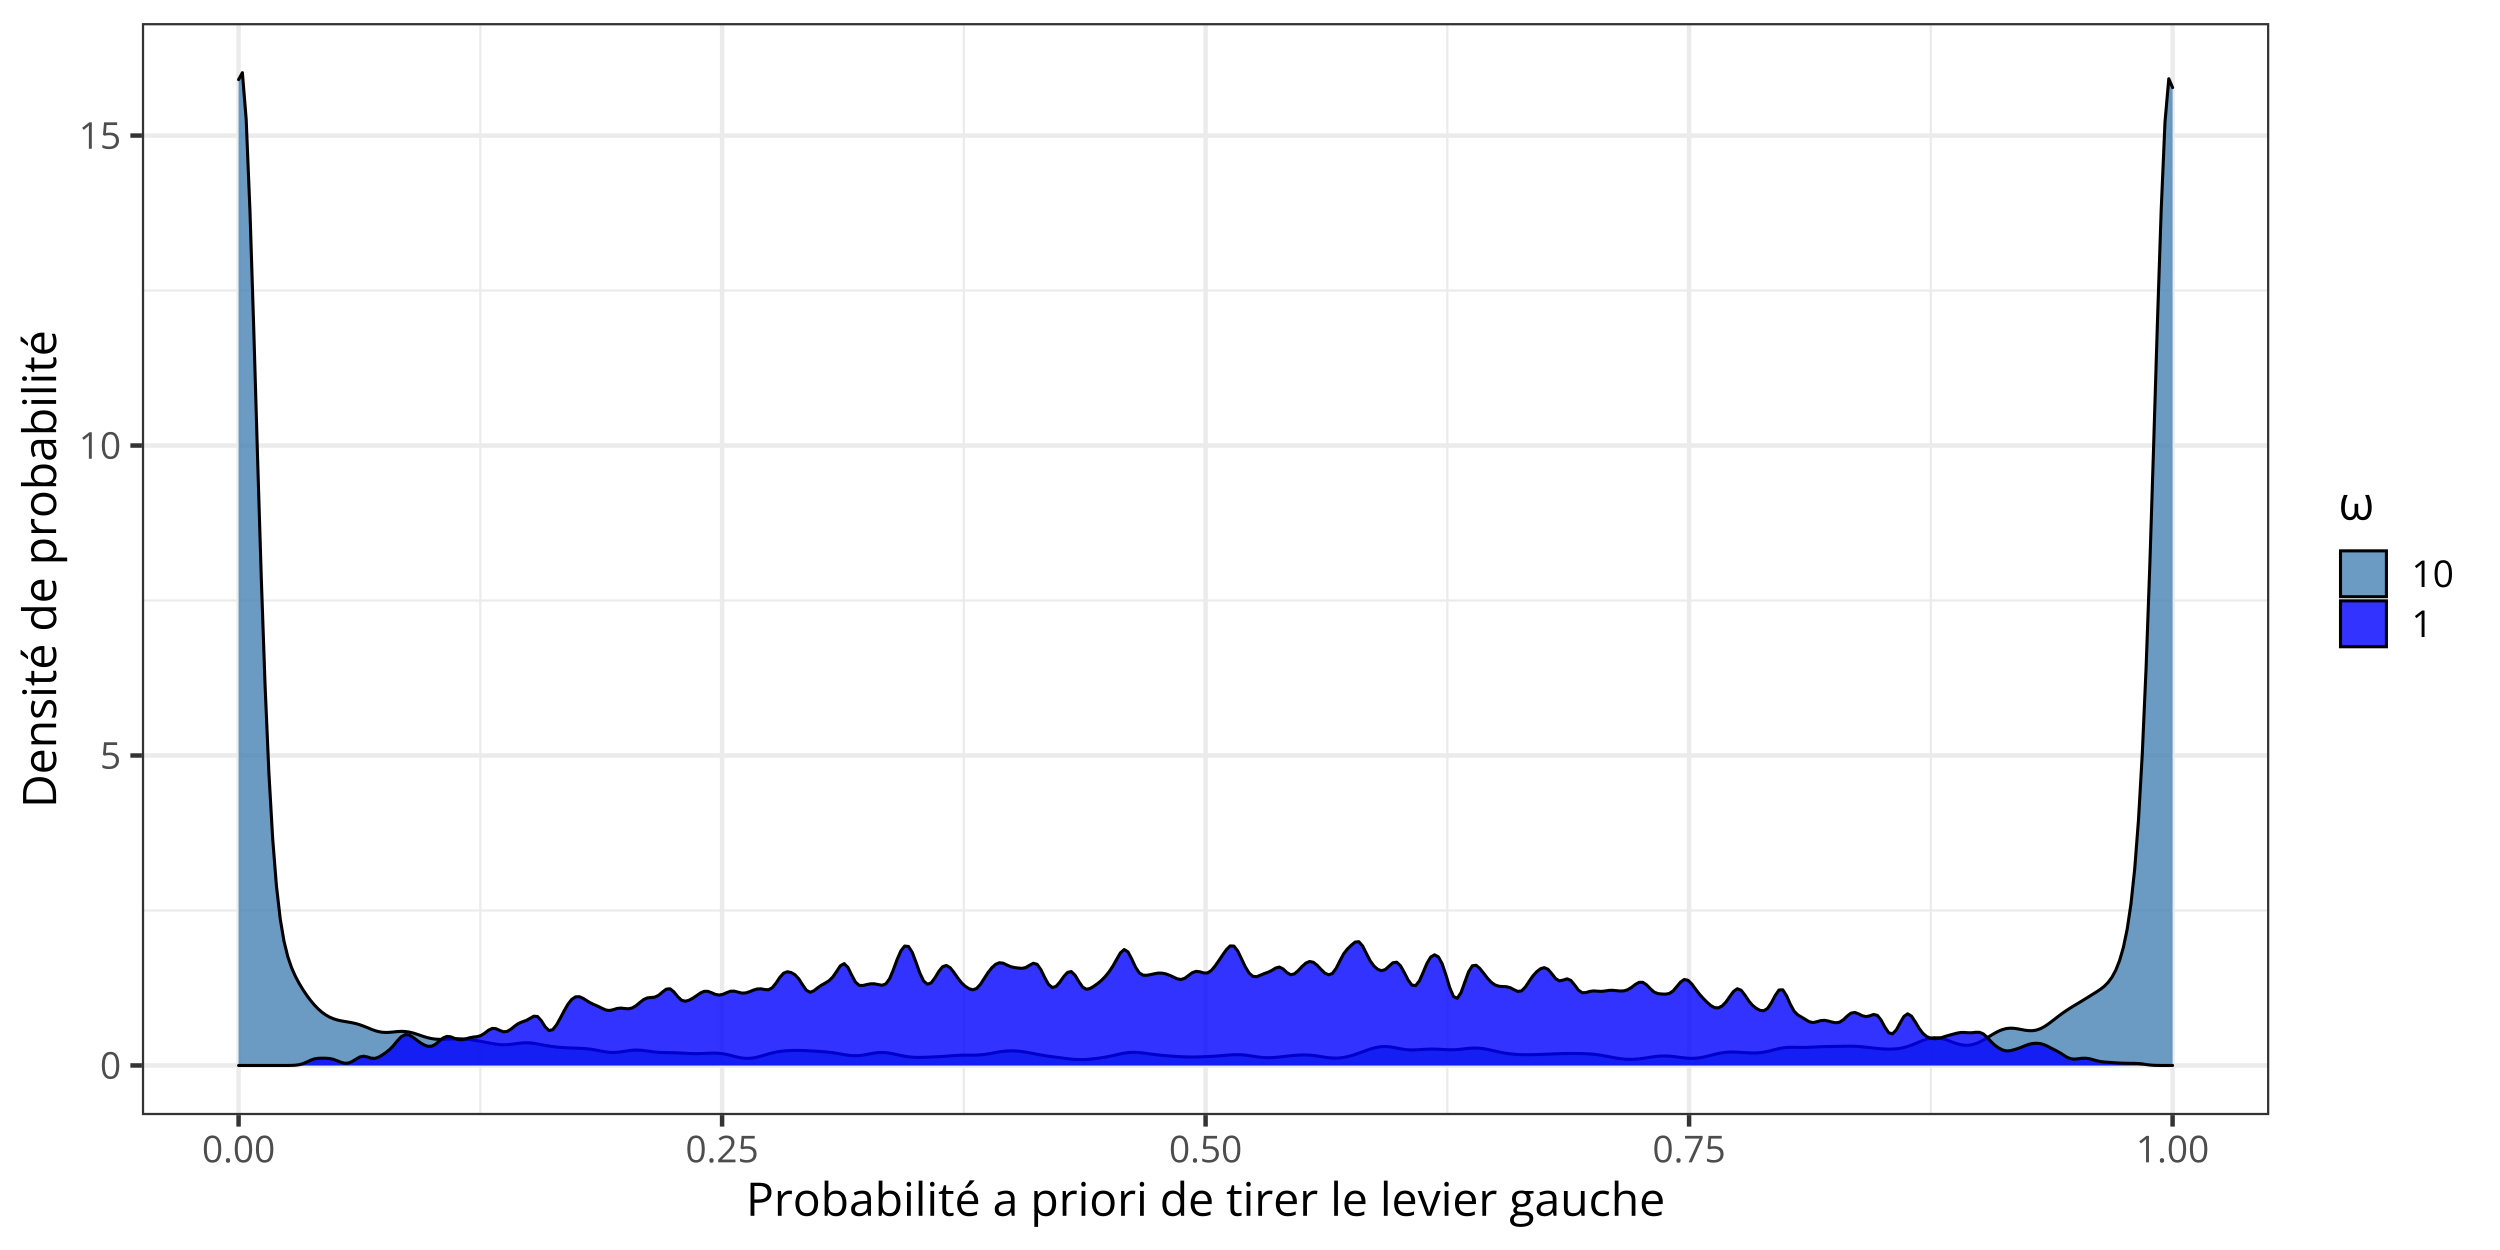 <?xml version="1.0" encoding="UTF-8"?>
<svg xmlns="http://www.w3.org/2000/svg" xmlns:xlink="http://www.w3.org/1999/xlink" width="864pt" height="432pt" viewBox="0 0 864 432" version="1.1">
<defs>
<g>
<symbol overflow="visible" id="glyph0-0">
<path style="stroke:none;" d=""/>
</symbol>
<symbol overflow="visible" id="glyph0-1">
<path style="stroke:none;" d="M 6.672 -4.578 C 6.672 -3.836 6.613 -3.176 6.5 -2.594 C 6.383 -2.008 6.207 -1.516 5.969 -1.109 C 5.727 -0.703 5.414 -0.395 5.031 -0.188 C 4.645 0.02 4.188 0.125 3.656 0.125 C 2.969 0.125 2.398 -0.055 1.953 -0.422 C 1.516 -0.797 1.188 -1.332 0.969 -2.031 C 0.75 -2.738 0.641 -3.586 0.641 -4.578 C 0.641 -5.555 0.738 -6.395 0.938 -7.094 C 1.133 -7.789 1.453 -8.328 1.891 -8.703 C 2.336 -9.086 2.926 -9.281 3.656 -9.281 C 4.344 -9.281 4.906 -9.094 5.344 -8.719 C 5.789 -8.344 6.125 -7.805 6.344 -7.109 C 6.562 -6.41 6.672 -5.566 6.672 -4.578 Z M 1.688 -4.578 C 1.688 -3.734 1.75 -3.023 1.875 -2.453 C 2.008 -1.891 2.219 -1.469 2.5 -1.188 C 2.789 -0.906 3.176 -0.766 3.656 -0.766 C 4.125 -0.766 4.5 -0.898 4.781 -1.172 C 5.07 -1.453 5.285 -1.875 5.422 -2.438 C 5.555 -3.008 5.625 -3.723 5.625 -4.578 C 5.625 -5.422 5.555 -6.125 5.422 -6.688 C 5.297 -7.25 5.086 -7.672 4.797 -7.953 C 4.516 -8.242 4.133 -8.391 3.656 -8.391 C 3.176 -8.391 2.789 -8.242 2.5 -7.953 C 2.207 -7.672 2 -7.25 1.875 -6.688 C 1.75 -6.125 1.688 -5.422 1.688 -4.578 Z M 1.688 -4.578 "/>
</symbol>
<symbol overflow="visible" id="glyph0-2">
<path style="stroke:none;" d="M 3.516 -5.594 C 4.141 -5.594 4.68 -5.484 5.141 -5.266 C 5.598 -5.055 5.953 -4.75 6.203 -4.344 C 6.453 -3.945 6.578 -3.469 6.578 -2.906 C 6.578 -2.281 6.441 -1.738 6.172 -1.281 C 5.898 -0.832 5.508 -0.484 5 -0.234 C 4.5 0.004 3.895 0.125 3.188 0.125 C 2.707 0.125 2.266 0.082 1.859 0 C 1.453 -0.082 1.109 -0.207 0.828 -0.375 L 0.828 -1.359 C 1.129 -1.18 1.492 -1.035 1.922 -0.922 C 2.359 -0.816 2.781 -0.766 3.188 -0.766 C 3.656 -0.766 4.062 -0.836 4.406 -0.984 C 4.758 -1.129 5.031 -1.352 5.219 -1.656 C 5.414 -1.957 5.516 -2.336 5.516 -2.797 C 5.516 -3.41 5.328 -3.879 4.953 -4.203 C 4.578 -4.535 3.988 -4.703 3.188 -4.703 C 2.926 -4.703 2.641 -4.68 2.328 -4.641 C 2.023 -4.598 1.773 -4.551 1.578 -4.5 L 1.047 -4.844 L 1.406 -9.141 L 5.938 -9.141 L 5.938 -8.188 L 2.281 -8.188 L 2.062 -5.438 C 2.219 -5.469 2.422 -5.5 2.672 -5.531 C 2.922 -5.57 3.203 -5.594 3.516 -5.594 Z M 3.516 -5.594 "/>
</symbol>
<symbol overflow="visible" id="glyph0-3">
<path style="stroke:none;" d="M 4.5 0 L 3.484 0 L 3.484 -6.469 C 3.484 -6.719 3.484 -6.93 3.484 -7.109 C 3.484 -7.285 3.484 -7.445 3.484 -7.594 C 3.492 -7.738 3.508 -7.891 3.531 -8.047 C 3.395 -7.91 3.27 -7.797 3.156 -7.703 C 3.051 -7.609 2.914 -7.492 2.75 -7.359 L 1.703 -6.516 L 1.156 -7.234 L 3.625 -9.141 L 4.5 -9.141 Z M 4.5 0 "/>
</symbol>
<symbol overflow="visible" id="glyph0-4">
<path style="stroke:none;" d="M 0.938 -0.656 C 0.938 -0.945 1.004 -1.148 1.141 -1.266 C 1.285 -1.391 1.461 -1.453 1.672 -1.453 C 1.879 -1.453 2.055 -1.391 2.203 -1.266 C 2.348 -1.148 2.422 -0.945 2.422 -0.656 C 2.422 -0.363 2.348 -0.148 2.203 -0.016 C 2.055 0.109 1.879 0.172 1.672 0.172 C 1.461 0.172 1.285 0.109 1.141 -0.016 C 1.004 -0.148 0.938 -0.363 0.938 -0.656 Z M 0.938 -0.656 "/>
</symbol>
<symbol overflow="visible" id="glyph0-5">
<path style="stroke:none;" d="M 6.609 0 L 0.625 0 L 0.625 -0.875 L 3.078 -3.344 C 3.523 -3.801 3.906 -4.207 4.219 -4.562 C 4.531 -4.926 4.766 -5.281 4.922 -5.625 C 5.086 -5.977 5.172 -6.363 5.172 -6.781 C 5.172 -7.289 5.016 -7.68 4.703 -7.953 C 4.398 -8.234 4 -8.375 3.5 -8.375 C 3.062 -8.375 2.676 -8.297 2.344 -8.141 C 2.008 -7.992 1.664 -7.785 1.312 -7.516 L 0.75 -8.203 C 0.988 -8.41 1.25 -8.594 1.531 -8.75 C 1.82 -8.906 2.129 -9.031 2.453 -9.125 C 2.785 -9.219 3.133 -9.266 3.5 -9.266 C 4.062 -9.266 4.547 -9.164 4.953 -8.969 C 5.367 -8.77 5.688 -8.488 5.906 -8.125 C 6.133 -7.77 6.25 -7.344 6.25 -6.844 C 6.25 -6.363 6.148 -5.914 5.953 -5.5 C 5.766 -5.082 5.492 -4.672 5.141 -4.266 C 4.797 -3.859 4.395 -3.426 3.938 -2.969 L 1.953 -1 L 1.953 -0.953 L 6.609 -0.953 Z M 6.609 0 "/>
</symbol>
<symbol overflow="visible" id="glyph0-6">
<path style="stroke:none;" d="M 1.812 0 L 5.562 -8.188 L 0.578 -8.188 L 0.578 -9.141 L 6.672 -9.141 L 6.672 -8.328 L 2.953 0 Z M 1.812 0 "/>
</symbol>
<symbol overflow="visible" id="glyph1-0">
<path style="stroke:none;" d=""/>
</symbol>
<symbol overflow="visible" id="glyph1-1">
<path style="stroke:none;" d="M 4.547 -11.422 C 6.023 -11.422 7.102 -11.133 7.781 -10.562 C 8.457 -9.988 8.797 -9.164 8.797 -8.094 C 8.797 -7.602 8.719 -7.141 8.562 -6.703 C 8.406 -6.273 8.148 -5.895 7.797 -5.562 C 7.441 -5.227 6.973 -4.969 6.391 -4.781 C 5.816 -4.594 5.113 -4.5 4.281 -4.5 L 2.891 -4.5 L 2.891 0 L 1.562 0 L 1.562 -11.422 Z M 4.422 -10.297 L 2.891 -10.297 L 2.891 -5.641 L 4.141 -5.641 C 4.867 -5.641 5.473 -5.719 5.953 -5.875 C 6.441 -6.031 6.805 -6.281 7.047 -6.625 C 7.297 -6.977 7.422 -7.445 7.422 -8.031 C 7.422 -8.789 7.176 -9.359 6.688 -9.734 C 6.207 -10.109 5.453 -10.297 4.422 -10.297 Z M 4.422 -10.297 "/>
</symbol>
<symbol overflow="visible" id="glyph1-2">
<path style="stroke:none;" d="M 5.266 -8.719 C 5.43 -8.719 5.609 -8.707 5.797 -8.688 C 5.984 -8.676 6.148 -8.656 6.297 -8.625 L 6.141 -7.422 C 5.992 -7.453 5.832 -7.477 5.656 -7.5 C 5.488 -7.52 5.332 -7.531 5.188 -7.531 C 4.844 -7.531 4.516 -7.461 4.203 -7.328 C 3.898 -7.191 3.633 -6.992 3.406 -6.734 C 3.176 -6.473 2.992 -6.16 2.859 -5.797 C 2.734 -5.441 2.672 -5.039 2.672 -4.594 L 2.672 0 L 1.375 0 L 1.375 -8.562 L 2.453 -8.562 L 2.594 -6.984 L 2.641 -6.984 C 2.816 -7.305 3.031 -7.598 3.281 -7.859 C 3.531 -8.117 3.82 -8.328 4.156 -8.484 C 4.488 -8.641 4.859 -8.719 5.266 -8.719 Z M 5.266 -8.719 "/>
</symbol>
<symbol overflow="visible" id="glyph1-3">
<path style="stroke:none;" d="M 8.75 -4.297 C 8.75 -3.598 8.656 -2.973 8.469 -2.422 C 8.289 -1.867 8.031 -1.398 7.688 -1.016 C 7.344 -0.641 6.926 -0.348 6.438 -0.141 C 5.957 0.055 5.41 0.156 4.797 0.156 C 4.223 0.156 3.695 0.055 3.219 -0.141 C 2.738 -0.348 2.328 -0.641 1.984 -1.016 C 1.641 -1.398 1.367 -1.867 1.172 -2.422 C 0.984 -2.973 0.891 -3.598 0.891 -4.297 C 0.891 -5.234 1.047 -6.031 1.359 -6.688 C 1.68 -7.352 2.141 -7.859 2.734 -8.203 C 3.328 -8.547 4.031 -8.719 4.844 -8.719 C 5.625 -8.719 6.305 -8.539 6.891 -8.188 C 7.484 -7.844 7.941 -7.344 8.266 -6.688 C 8.586 -6.031 8.75 -5.234 8.75 -4.297 Z M 2.234 -4.297 C 2.234 -3.609 2.32 -3.008 2.5 -2.5 C 2.688 -2 2.969 -1.609 3.344 -1.328 C 3.727 -1.055 4.223 -0.922 4.828 -0.922 C 5.422 -0.922 5.906 -1.055 6.281 -1.328 C 6.664 -1.609 6.945 -2 7.125 -2.5 C 7.312 -3.008 7.406 -3.609 7.406 -4.297 C 7.406 -4.984 7.312 -5.57 7.125 -6.062 C 6.945 -6.562 6.664 -6.945 6.281 -7.219 C 5.906 -7.488 5.414 -7.625 4.812 -7.625 C 3.926 -7.625 3.273 -7.328 2.859 -6.734 C 2.441 -6.148 2.234 -5.336 2.234 -4.297 Z M 2.234 -4.297 "/>
</symbol>
<symbol overflow="visible" id="glyph1-4">
<path style="stroke:none;" d="M 2.672 -12.156 L 2.672 -9.125 C 2.672 -8.77 2.66 -8.426 2.641 -8.094 C 2.617 -7.77 2.602 -7.52 2.594 -7.344 L 2.672 -7.344 C 2.898 -7.727 3.234 -8.051 3.672 -8.312 C 4.117 -8.582 4.688 -8.719 5.375 -8.719 C 6.445 -8.719 7.301 -8.344 7.938 -7.594 C 8.582 -6.852 8.906 -5.754 8.906 -4.297 C 8.906 -3.328 8.758 -2.508 8.469 -1.844 C 8.176 -1.188 7.766 -0.688 7.234 -0.344 C 6.703 -0.008 6.07 0.156 5.344 0.156 C 4.664 0.156 4.109 0.031 3.672 -0.219 C 3.242 -0.477 2.91 -0.789 2.672 -1.156 L 2.578 -1.156 L 2.312 0 L 1.375 0 L 1.375 -12.156 Z M 5.172 -7.625 C 4.547 -7.625 4.051 -7.504 3.688 -7.266 C 3.32 -7.023 3.062 -6.66 2.906 -6.172 C 2.75 -5.68 2.672 -5.066 2.672 -4.328 L 2.672 -4.25 C 2.672 -3.176 2.848 -2.352 3.203 -1.781 C 3.566 -1.207 4.223 -0.922 5.172 -0.922 C 5.961 -0.922 6.555 -1.211 6.953 -1.797 C 7.359 -2.379 7.562 -3.211 7.562 -4.297 C 7.562 -5.398 7.363 -6.227 6.969 -6.781 C 6.57 -7.344 5.973 -7.625 5.172 -7.625 Z M 5.172 -7.625 "/>
</symbol>
<symbol overflow="visible" id="glyph1-5">
<path style="stroke:none;" d="M 4.578 -8.703 C 5.598 -8.703 6.352 -8.473 6.844 -8.016 C 7.344 -7.555 7.594 -6.828 7.594 -5.828 L 7.594 0 L 6.641 0 L 6.391 -1.266 L 6.328 -1.266 C 6.086 -0.953 5.836 -0.691 5.578 -0.484 C 5.316 -0.273 5.016 -0.113 4.672 0 C 4.336 0.102 3.922 0.156 3.422 0.156 C 2.898 0.156 2.438 0.066 2.031 -0.109 C 1.633 -0.297 1.316 -0.57 1.078 -0.938 C 0.848 -1.312 0.734 -1.785 0.734 -2.359 C 0.734 -3.211 1.07 -3.867 1.75 -4.328 C 2.426 -4.785 3.457 -5.035 4.844 -5.078 L 6.328 -5.141 L 6.328 -5.656 C 6.328 -6.395 6.164 -6.91 5.844 -7.203 C 5.531 -7.504 5.082 -7.656 4.5 -7.656 C 4.051 -7.656 3.625 -7.586 3.219 -7.453 C 2.812 -7.328 2.426 -7.176 2.062 -7 L 1.672 -7.984 C 2.055 -8.18 2.5 -8.348 3 -8.484 C 3.5 -8.629 4.023 -8.703 4.578 -8.703 Z M 6.312 -4.219 L 5 -4.172 C 3.938 -4.129 3.188 -3.953 2.75 -3.641 C 2.312 -3.336 2.094 -2.906 2.094 -2.344 C 2.094 -1.852 2.238 -1.488 2.531 -1.25 C 2.832 -1.02 3.227 -0.906 3.719 -0.906 C 4.477 -0.906 5.098 -1.113 5.578 -1.531 C 6.066 -1.957 6.312 -2.594 6.312 -3.438 Z M 6.312 -4.219 "/>
</symbol>
<symbol overflow="visible" id="glyph1-6">
<path style="stroke:none;" d="M 2.672 -8.562 L 2.672 0 L 1.375 0 L 1.375 -8.562 Z M 2.031 -11.766 C 2.25 -11.766 2.43 -11.695 2.578 -11.562 C 2.734 -11.426 2.812 -11.211 2.812 -10.922 C 2.812 -10.629 2.734 -10.41 2.578 -10.266 C 2.43 -10.129 2.25 -10.062 2.031 -10.062 C 1.812 -10.062 1.625 -10.129 1.469 -10.266 C 1.32 -10.41 1.25 -10.629 1.25 -10.922 C 1.25 -11.211 1.32 -11.426 1.469 -11.562 C 1.625 -11.695 1.812 -11.766 2.031 -11.766 Z M 2.031 -11.766 "/>
</symbol>
<symbol overflow="visible" id="glyph1-7">
<path style="stroke:none;" d="M 2.672 0 L 1.375 0 L 1.375 -12.156 L 2.672 -12.156 Z M 2.672 0 "/>
</symbol>
<symbol overflow="visible" id="glyph1-8">
<path style="stroke:none;" d="M 4.141 -0.906 C 4.348 -0.906 4.562 -0.922 4.781 -0.953 C 5.008 -0.992 5.195 -1.039 5.344 -1.094 L 5.344 -0.094 C 5.188 -0.02 4.973 0.035 4.703 0.078 C 4.441 0.129 4.18 0.156 3.922 0.156 C 3.473 0.156 3.062 0.078 2.688 -0.078 C 2.32 -0.242 2.023 -0.516 1.797 -0.891 C 1.578 -1.273 1.469 -1.801 1.469 -2.469 L 1.469 -7.547 L 0.25 -7.547 L 0.25 -8.188 L 1.484 -8.688 L 2 -10.547 L 2.781 -10.547 L 2.781 -8.562 L 5.281 -8.562 L 5.281 -7.547 L 2.781 -7.547 L 2.781 -2.516 C 2.781 -1.973 2.898 -1.566 3.141 -1.297 C 3.391 -1.035 3.723 -0.906 4.141 -0.906 Z M 4.141 -0.906 "/>
</symbol>
<symbol overflow="visible" id="glyph1-9">
<path style="stroke:none;" d="M 4.672 -8.719 C 5.398 -8.719 6.023 -8.555 6.547 -8.234 C 7.066 -7.91 7.461 -7.457 7.734 -6.875 C 8.016 -6.301 8.156 -5.625 8.156 -4.844 L 8.156 -4.047 L 2.234 -4.047 C 2.254 -3.035 2.504 -2.266 2.984 -1.734 C 3.473 -1.211 4.156 -0.953 5.031 -0.953 C 5.57 -0.953 6.051 -1 6.469 -1.094 C 6.883 -1.195 7.316 -1.348 7.766 -1.547 L 7.766 -0.406 C 7.336 -0.207 6.91 -0.066 6.484 0.016 C 6.055 0.109 5.555 0.156 4.984 0.156 C 4.16 0.156 3.441 -0.008 2.828 -0.344 C 2.211 -0.688 1.734 -1.18 1.391 -1.828 C 1.055 -2.484 0.891 -3.281 0.891 -4.219 C 0.891 -5.145 1.047 -5.941 1.359 -6.609 C 1.672 -7.285 2.109 -7.805 2.672 -8.172 C 3.234 -8.535 3.898 -8.719 4.672 -8.719 Z M 4.656 -7.656 C 3.957 -7.656 3.398 -7.426 2.984 -6.969 C 2.578 -6.52 2.336 -5.891 2.266 -5.078 L 6.797 -5.078 C 6.785 -5.586 6.703 -6.035 6.547 -6.422 C 6.398 -6.816 6.172 -7.117 5.859 -7.328 C 5.547 -7.547 5.145 -7.656 4.656 -7.656 Z M 6.828 -12.266 L 6.828 -12.109 C 6.723 -11.953 6.578 -11.77 6.391 -11.562 C 6.211 -11.352 6.016 -11.129 5.797 -10.891 C 5.578 -10.66 5.359 -10.441 5.141 -10.234 C 4.922 -10.023 4.719 -9.848 4.531 -9.703 L 3.656 -9.703 L 3.656 -9.891 C 3.82 -10.086 4.004 -10.32 4.203 -10.594 C 4.398 -10.875 4.594 -11.16 4.781 -11.453 C 4.969 -11.754 5.125 -12.023 5.25 -12.266 Z M 6.828 -12.266 "/>
</symbol>
<symbol overflow="visible" id="glyph1-10">
<path style="stroke:none;" d=""/>
</symbol>
<symbol overflow="visible" id="glyph1-11">
<path style="stroke:none;" d="M 5.391 -8.719 C 6.461 -8.719 7.316 -8.348 7.953 -7.609 C 8.586 -6.879 8.906 -5.781 8.906 -4.312 C 8.906 -3.332 8.758 -2.508 8.469 -1.844 C 8.176 -1.188 7.766 -0.688 7.234 -0.344 C 6.703 -0.008 6.078 0.156 5.359 0.156 C 4.91 0.156 4.516 0.098 4.172 -0.016 C 3.828 -0.141 3.531 -0.301 3.281 -0.5 C 3.039 -0.707 2.836 -0.93 2.672 -1.172 L 2.578 -1.172 C 2.598 -0.973 2.617 -0.727 2.641 -0.438 C 2.66 -0.156 2.672 0.094 2.672 0.312 L 2.672 3.828 L 1.375 3.828 L 1.375 -8.562 L 2.438 -8.562 L 2.609 -7.297 L 2.672 -7.297 C 2.836 -7.555 3.039 -7.797 3.281 -8.016 C 3.52 -8.234 3.812 -8.406 4.156 -8.531 C 4.508 -8.656 4.922 -8.719 5.391 -8.719 Z M 5.172 -7.625 C 4.578 -7.625 4.098 -7.508 3.734 -7.281 C 3.367 -7.051 3.102 -6.707 2.938 -6.25 C 2.77 -5.801 2.68 -5.234 2.672 -4.547 L 2.672 -4.297 C 2.672 -3.566 2.75 -2.953 2.906 -2.453 C 3.07 -1.953 3.336 -1.57 3.703 -1.312 C 4.066 -1.051 4.562 -0.922 5.188 -0.922 C 5.719 -0.922 6.16 -1.062 6.516 -1.344 C 6.867 -1.633 7.129 -2.035 7.297 -2.547 C 7.473 -3.066 7.562 -3.66 7.562 -4.328 C 7.562 -5.336 7.363 -6.141 6.969 -6.734 C 6.582 -7.328 5.984 -7.625 5.172 -7.625 Z M 5.172 -7.625 "/>
</symbol>
<symbol overflow="visible" id="glyph1-12">
<path style="stroke:none;" d="M 4.422 0.156 C 3.336 0.156 2.477 -0.211 1.844 -0.953 C 1.207 -1.691 0.891 -2.789 0.891 -4.25 C 0.891 -5.727 1.211 -6.844 1.859 -7.594 C 2.504 -8.344 3.363 -8.719 4.438 -8.719 C 4.895 -8.719 5.289 -8.656 5.625 -8.531 C 5.969 -8.414 6.258 -8.258 6.5 -8.062 C 6.75 -7.863 6.957 -7.633 7.125 -7.375 L 7.219 -7.375 C 7.195 -7.539 7.176 -7.766 7.156 -8.047 C 7.133 -8.328 7.125 -8.555 7.125 -8.734 L 7.125 -12.156 L 8.422 -12.156 L 8.422 0 L 7.375 0 L 7.172 -1.219 L 7.125 -1.219 C 6.957 -0.969 6.75 -0.738 6.5 -0.531 C 6.258 -0.32 5.969 -0.156 5.625 -0.031 C 5.281 0.094 4.879 0.156 4.422 0.156 Z M 4.625 -0.922 C 5.539 -0.922 6.188 -1.18 6.562 -1.703 C 6.945 -2.223 7.141 -3 7.141 -4.031 L 7.141 -4.266 C 7.141 -5.348 6.957 -6.18 6.594 -6.766 C 6.227 -7.348 5.57 -7.641 4.625 -7.641 C 3.82 -7.641 3.223 -7.332 2.828 -6.719 C 2.43 -6.113 2.234 -5.281 2.234 -4.219 C 2.234 -3.164 2.43 -2.352 2.828 -1.781 C 3.223 -1.207 3.82 -0.922 4.625 -0.922 Z M 4.625 -0.922 "/>
</symbol>
<symbol overflow="visible" id="glyph1-13">
<path style="stroke:none;" d="M 4.672 -8.719 C 5.398 -8.719 6.023 -8.555 6.547 -8.234 C 7.066 -7.91 7.461 -7.457 7.734 -6.875 C 8.016 -6.301 8.156 -5.625 8.156 -4.844 L 8.156 -4.047 L 2.234 -4.047 C 2.254 -3.035 2.504 -2.266 2.984 -1.734 C 3.473 -1.211 4.156 -0.953 5.031 -0.953 C 5.57 -0.953 6.051 -1 6.469 -1.094 C 6.883 -1.195 7.316 -1.348 7.766 -1.547 L 7.766 -0.406 C 7.336 -0.207 6.91 -0.066 6.484 0.016 C 6.055 0.109 5.555 0.156 4.984 0.156 C 4.16 0.156 3.441 -0.008 2.828 -0.344 C 2.211 -0.688 1.734 -1.18 1.391 -1.828 C 1.055 -2.484 0.891 -3.281 0.891 -4.219 C 0.891 -5.145 1.047 -5.941 1.359 -6.609 C 1.672 -7.285 2.109 -7.805 2.672 -8.172 C 3.234 -8.535 3.898 -8.719 4.672 -8.719 Z M 4.656 -7.656 C 3.957 -7.656 3.398 -7.426 2.984 -6.969 C 2.578 -6.52 2.336 -5.891 2.266 -5.078 L 6.797 -5.078 C 6.785 -5.586 6.703 -6.035 6.547 -6.422 C 6.398 -6.816 6.172 -7.117 5.859 -7.328 C 5.547 -7.547 5.145 -7.656 4.656 -7.656 Z M 4.656 -7.656 "/>
</symbol>
<symbol overflow="visible" id="glyph1-14">
<path style="stroke:none;" d="M 3.25 0 L 0 -8.562 L 1.391 -8.562 L 3.281 -3.391 C 3.406 -3.035 3.535 -2.645 3.672 -2.219 C 3.805 -1.789 3.898 -1.445 3.953 -1.188 L 4.016 -1.188 C 4.078 -1.445 4.18 -1.789 4.328 -2.219 C 4.473 -2.645 4.602 -3.035 4.719 -3.391 L 6.609 -8.562 L 8 -8.562 L 4.734 0 Z M 3.25 0 "/>
</symbol>
<symbol overflow="visible" id="glyph1-15">
<path style="stroke:none;" d="M 3.766 3.844 C 2.641 3.844 1.77 3.633 1.156 3.219 C 0.551 2.801 0.25 2.211 0.25 1.453 C 0.25 0.922 0.414 0.461 0.75 0.078 C 1.094 -0.305 1.566 -0.562 2.172 -0.688 C 1.953 -0.789 1.758 -0.945 1.594 -1.156 C 1.438 -1.363 1.359 -1.602 1.359 -1.875 C 1.359 -2.188 1.445 -2.457 1.625 -2.688 C 1.801 -2.926 2.066 -3.156 2.422 -3.375 C 1.973 -3.562 1.609 -3.867 1.328 -4.297 C 1.055 -4.734 0.922 -5.242 0.922 -5.828 C 0.922 -6.441 1.047 -6.961 1.297 -7.391 C 1.555 -7.828 1.926 -8.16 2.406 -8.391 C 2.895 -8.617 3.484 -8.734 4.172 -8.734 C 4.316 -8.734 4.469 -8.727 4.625 -8.719 C 4.781 -8.707 4.926 -8.688 5.062 -8.656 C 5.207 -8.633 5.332 -8.609 5.438 -8.578 L 8.375 -8.578 L 8.375 -7.75 L 6.797 -7.547 C 6.953 -7.348 7.082 -7.102 7.188 -6.812 C 7.289 -6.531 7.344 -6.211 7.344 -5.859 C 7.344 -5.004 7.051 -4.328 6.469 -3.828 C 5.895 -3.328 5.102 -3.078 4.094 -3.078 C 3.852 -3.078 3.609 -3.098 3.359 -3.141 C 3.098 -2.992 2.898 -2.832 2.766 -2.656 C 2.641 -2.488 2.578 -2.297 2.578 -2.078 C 2.578 -1.91 2.625 -1.773 2.719 -1.672 C 2.82 -1.578 2.969 -1.504 3.156 -1.453 C 3.352 -1.41 3.586 -1.391 3.859 -1.391 L 5.375 -1.391 C 6.301 -1.391 7.016 -1.191 7.516 -0.797 C 8.016 -0.41 8.266 0.156 8.266 0.906 C 8.266 1.852 7.879 2.578 7.109 3.078 C 6.336 3.586 5.223 3.844 3.766 3.844 Z M 3.797 2.828 C 4.504 2.828 5.094 2.754 5.562 2.609 C 6.031 2.473 6.379 2.27 6.609 2 C 6.836 1.727 6.953 1.41 6.953 1.047 C 6.953 0.703 6.875 0.441 6.719 0.266 C 6.562 0.086 6.332 -0.031 6.031 -0.094 C 5.727 -0.156 5.359 -0.188 4.922 -0.188 L 3.438 -0.188 C 3.051 -0.188 2.711 -0.125 2.422 0 C 2.141 0.125 1.922 0.301 1.766 0.531 C 1.617 0.77 1.547 1.062 1.547 1.406 C 1.547 1.875 1.738 2.227 2.125 2.469 C 2.52 2.707 3.078 2.828 3.797 2.828 Z M 4.141 -4.016 C 4.754 -4.016 5.219 -4.172 5.531 -4.484 C 5.844 -4.797 6 -5.254 6 -5.859 C 6 -6.492 5.836 -6.973 5.516 -7.297 C 5.203 -7.617 4.738 -7.781 4.125 -7.781 C 3.531 -7.781 3.07 -7.613 2.75 -7.281 C 2.426 -6.945 2.266 -6.461 2.266 -5.828 C 2.266 -5.242 2.426 -4.797 2.75 -4.484 C 3.07 -4.172 3.535 -4.016 4.141 -4.016 Z M 4.141 -4.016 "/>
</symbol>
<symbol overflow="visible" id="glyph1-16">
<path style="stroke:none;" d="M 8.438 -8.562 L 8.438 0 L 7.375 0 L 7.188 -1.203 L 7.125 -1.203 C 6.945 -0.91 6.719 -0.66 6.438 -0.453 C 6.156 -0.254 5.836 -0.102 5.484 0 C 5.129 0.102 4.754 0.156 4.359 0.156 C 3.68 0.156 3.113 0.047 2.656 -0.172 C 2.195 -0.391 1.852 -0.727 1.625 -1.188 C 1.395 -1.645 1.281 -2.234 1.281 -2.953 L 1.281 -8.562 L 2.594 -8.562 L 2.594 -3.047 C 2.594 -2.336 2.754 -1.805 3.078 -1.453 C 3.398 -1.098 3.891 -0.922 4.547 -0.922 C 5.18 -0.922 5.688 -1.039 6.062 -1.281 C 6.445 -1.52 6.723 -1.875 6.891 -2.344 C 7.055 -2.812 7.141 -3.383 7.141 -4.062 L 7.141 -8.562 Z M 8.438 -8.562 "/>
</symbol>
<symbol overflow="visible" id="glyph1-17">
<path style="stroke:none;" d="M 4.797 0.156 C 4.023 0.156 3.344 0 2.75 -0.312 C 2.164 -0.633 1.707 -1.117 1.375 -1.766 C 1.051 -2.422 0.891 -3.242 0.891 -4.234 C 0.891 -5.273 1.062 -6.125 1.406 -6.781 C 1.758 -7.438 2.238 -7.922 2.844 -8.234 C 3.457 -8.555 4.148 -8.719 4.922 -8.719 C 5.348 -8.719 5.758 -8.676 6.156 -8.594 C 6.562 -8.508 6.891 -8.398 7.141 -8.266 L 6.75 -7.188 C 6.488 -7.289 6.188 -7.383 5.844 -7.469 C 5.508 -7.551 5.191 -7.594 4.891 -7.594 C 4.297 -7.594 3.801 -7.461 3.406 -7.203 C 3.02 -6.953 2.727 -6.578 2.531 -6.078 C 2.332 -5.586 2.234 -4.977 2.234 -4.25 C 2.234 -3.562 2.328 -2.973 2.516 -2.484 C 2.711 -1.992 3 -1.617 3.375 -1.359 C 3.75 -1.098 4.223 -0.969 4.797 -0.969 C 5.242 -0.969 5.648 -1.016 6.016 -1.109 C 6.379 -1.211 6.711 -1.328 7.016 -1.453 L 7.016 -0.297 C 6.723 -0.148 6.398 -0.039 6.047 0.031 C 5.703 0.113 5.285 0.156 4.797 0.156 Z M 4.797 0.156 "/>
</symbol>
<symbol overflow="visible" id="glyph1-18">
<path style="stroke:none;" d="M 2.672 -12.156 L 2.672 -8.531 C 2.672 -8.32 2.664 -8.109 2.656 -7.891 C 2.645 -7.68 2.625 -7.488 2.594 -7.312 L 2.688 -7.312 C 2.863 -7.613 3.086 -7.867 3.359 -8.078 C 3.629 -8.285 3.938 -8.441 4.281 -8.547 C 4.633 -8.648 5.008 -8.703 5.406 -8.703 C 6.094 -8.703 6.664 -8.594 7.125 -8.375 C 7.582 -8.156 7.926 -7.816 8.156 -7.359 C 8.395 -6.898 8.516 -6.305 8.516 -5.578 L 8.516 0 L 7.234 0 L 7.234 -5.5 C 7.234 -6.207 7.066 -6.738 6.734 -7.094 C 6.41 -7.445 5.914 -7.625 5.25 -7.625 C 4.613 -7.625 4.102 -7.504 3.719 -7.266 C 3.344 -7.023 3.07 -6.672 2.906 -6.203 C 2.75 -5.734 2.672 -5.16 2.672 -4.484 L 2.672 0 L 1.375 0 L 1.375 -12.156 Z M 2.672 -12.156 "/>
</symbol>
<symbol overflow="visible" id="glyph2-0">
<path style="stroke:none;" d=""/>
</symbol>
<symbol overflow="visible" id="glyph2-1">
<path style="stroke:none;" d="M -5.828 -10.641 C -4.535 -10.641 -3.457 -10.406 -2.594 -9.938 C -1.738 -9.469 -1.094 -8.785 -0.656 -7.891 C -0.219 -7.004 0 -5.93 0 -4.672 L 0 -1.562 L -11.422 -1.562 L -11.422 -5.016 C -11.422 -6.172 -11.207 -7.164 -10.781 -8 C -10.363 -8.844 -9.738 -9.492 -8.906 -9.953 C -8.07 -10.41 -7.047 -10.641 -5.828 -10.641 Z M -5.781 -9.234 C -6.801 -9.234 -7.645 -9.062 -8.312 -8.719 C -8.977 -8.383 -9.473 -7.883 -9.797 -7.219 C -10.129 -6.562 -10.297 -5.758 -10.297 -4.812 L -10.297 -2.891 L -1.141 -2.891 L -1.141 -4.516 C -1.141 -6.086 -1.523 -7.266 -2.297 -8.047 C -3.078 -8.836 -4.238 -9.234 -5.781 -9.234 Z M -5.781 -9.234 "/>
</symbol>
<symbol overflow="visible" id="glyph2-2">
<path style="stroke:none;" d="M -8.719 -4.672 C -8.719 -5.398 -8.555 -6.023 -8.234 -6.547 C -7.91 -7.066 -7.457 -7.461 -6.875 -7.734 C -6.301 -8.016 -5.625 -8.156 -4.844 -8.156 L -4.047 -8.156 L -4.047 -2.234 C -3.035 -2.254 -2.266 -2.504 -1.734 -2.984 C -1.211 -3.473 -0.953 -4.156 -0.953 -5.031 C -0.953 -5.57 -1 -6.051 -1.094 -6.469 C -1.195 -6.883 -1.348 -7.316 -1.547 -7.766 L -0.406 -7.766 C -0.207 -7.336 -0.066 -6.91 0.016 -6.484 C 0.109 -6.055 0.156 -5.555 0.156 -4.984 C 0.156 -4.16 -0.008 -3.441 -0.344 -2.828 C -0.688 -2.211 -1.18 -1.734 -1.828 -1.391 C -2.484 -1.055 -3.281 -0.891 -4.219 -0.891 C -5.145 -0.891 -5.941 -1.047 -6.609 -1.359 C -7.285 -1.672 -7.805 -2.109 -8.172 -2.672 C -8.535 -3.234 -8.719 -3.898 -8.719 -4.672 Z M -7.656 -4.656 C -7.656 -3.957 -7.426 -3.398 -6.969 -2.984 C -6.52 -2.578 -5.891 -2.336 -5.078 -2.266 L -5.078 -6.797 C -5.586 -6.785 -6.035 -6.703 -6.422 -6.547 C -6.816 -6.398 -7.117 -6.172 -7.328 -5.859 C -7.547 -5.547 -7.656 -5.145 -7.656 -4.656 Z M -7.656 -4.656 "/>
</symbol>
<symbol overflow="visible" id="glyph2-3">
<path style="stroke:none;" d="M -8.719 -5.422 C -8.719 -6.441 -8.469 -7.211 -7.969 -7.734 C -7.477 -8.254 -6.68 -8.516 -5.578 -8.516 L 0 -8.516 L 0 -7.234 L -5.5 -7.234 C -6.207 -7.234 -6.738 -7.066 -7.094 -6.734 C -7.445 -6.41 -7.625 -5.914 -7.625 -5.25 C -7.625 -4.301 -7.352 -3.633 -6.812 -3.25 C -6.281 -2.863 -5.504 -2.672 -4.484 -2.672 L 0 -2.672 L 0 -1.375 L -8.562 -1.375 L -8.562 -2.422 L -7.328 -2.609 L -7.328 -2.688 C -7.629 -2.863 -7.883 -3.094 -8.094 -3.375 C -8.301 -3.656 -8.457 -3.969 -8.562 -4.312 C -8.664 -4.664 -8.719 -5.035 -8.719 -5.422 Z M -8.719 -5.422 "/>
</symbol>
<symbol overflow="visible" id="glyph2-4">
<path style="stroke:none;" d="M -2.344 -6.906 C -1.801 -6.906 -1.344 -6.77 -0.969 -6.5 C -0.594 -6.227 -0.312 -5.836 -0.125 -5.328 C 0.062 -4.816 0.156 -4.211 0.156 -3.516 C 0.156 -2.91 0.109 -2.391 0.016 -1.953 C -0.078 -1.516 -0.211 -1.133 -0.391 -0.812 L -1.578 -0.812 C -1.41 -1.156 -1.254 -1.566 -1.109 -2.047 C -0.973 -2.535 -0.906 -3.035 -0.906 -3.547 C -0.906 -4.285 -1.023 -4.82 -1.266 -5.156 C -1.504 -5.488 -1.828 -5.656 -2.234 -5.656 C -2.473 -5.656 -2.68 -5.586 -2.859 -5.453 C -3.035 -5.316 -3.207 -5.094 -3.375 -4.781 C -3.551 -4.469 -3.738 -4.035 -3.938 -3.484 C -4.145 -2.941 -4.352 -2.469 -4.562 -2.062 C -4.77 -1.664 -5.02 -1.359 -5.312 -1.141 C -5.613 -0.93 -6 -0.828 -6.469 -0.828 C -7.195 -0.828 -7.754 -1.117 -8.141 -1.703 C -8.523 -2.285 -8.719 -3.055 -8.719 -4.016 C -8.719 -4.523 -8.664 -5.004 -8.562 -5.453 C -8.469 -5.91 -8.332 -6.332 -8.156 -6.719 L -7.125 -6.281 C -7.27 -5.926 -7.395 -5.547 -7.5 -5.141 C -7.602 -4.742 -7.656 -4.336 -7.656 -3.922 C -7.656 -3.328 -7.555 -2.867 -7.359 -2.547 C -7.16 -2.223 -6.891 -2.062 -6.547 -2.062 C -6.285 -2.062 -6.066 -2.133 -5.891 -2.281 C -5.723 -2.438 -5.562 -2.676 -5.406 -3 C -5.258 -3.332 -5.082 -3.766 -4.875 -4.297 C -4.676 -4.836 -4.473 -5.301 -4.266 -5.688 C -4.055 -6.082 -3.801 -6.383 -3.5 -6.594 C -3.195 -6.801 -2.812 -6.906 -2.344 -6.906 Z M -2.344 -6.906 "/>
</symbol>
<symbol overflow="visible" id="glyph2-5">
<path style="stroke:none;" d="M -8.562 -2.672 L 0 -2.672 L 0 -1.375 L -8.562 -1.375 Z M -11.766 -2.031 C -11.766 -2.25 -11.695 -2.43 -11.562 -2.578 C -11.426 -2.734 -11.211 -2.812 -10.922 -2.812 C -10.629 -2.812 -10.41 -2.734 -10.266 -2.578 C -10.129 -2.43 -10.062 -2.25 -10.062 -2.031 C -10.062 -1.812 -10.129 -1.625 -10.266 -1.469 C -10.41 -1.32 -10.629 -1.25 -10.922 -1.25 C -11.211 -1.25 -11.426 -1.32 -11.562 -1.469 C -11.695 -1.625 -11.766 -1.812 -11.766 -2.031 Z M -11.766 -2.031 "/>
</symbol>
<symbol overflow="visible" id="glyph2-6">
<path style="stroke:none;" d="M -0.906 -4.141 C -0.906 -4.348 -0.922 -4.562 -0.953 -4.781 C -0.992 -5.008 -1.039 -5.195 -1.094 -5.344 L -0.094 -5.344 C -0.02 -5.188 0.035 -4.973 0.078 -4.703 C 0.129 -4.441 0.156 -4.18 0.156 -3.922 C 0.156 -3.473 0.078 -3.062 -0.078 -2.688 C -0.242 -2.32 -0.516 -2.023 -0.891 -1.797 C -1.273 -1.578 -1.801 -1.469 -2.469 -1.469 L -7.547 -1.469 L -7.547 -0.25 L -8.188 -0.25 L -8.688 -1.484 L -10.547 -2 L -10.547 -2.781 L -8.562 -2.781 L -8.562 -5.281 L -7.547 -5.281 L -7.547 -2.781 L -2.516 -2.781 C -1.973 -2.781 -1.566 -2.898 -1.297 -3.141 C -1.035 -3.391 -0.906 -3.723 -0.906 -4.141 Z M -0.906 -4.141 "/>
</symbol>
<symbol overflow="visible" id="glyph2-7">
<path style="stroke:none;" d="M -8.719 -4.672 C -8.719 -5.398 -8.555 -6.023 -8.234 -6.547 C -7.91 -7.066 -7.457 -7.461 -6.875 -7.734 C -6.301 -8.016 -5.625 -8.156 -4.844 -8.156 L -4.047 -8.156 L -4.047 -2.234 C -3.035 -2.254 -2.266 -2.504 -1.734 -2.984 C -1.211 -3.473 -0.953 -4.156 -0.953 -5.031 C -0.953 -5.57 -1 -6.051 -1.094 -6.469 C -1.195 -6.883 -1.348 -7.316 -1.547 -7.766 L -0.406 -7.766 C -0.207 -7.336 -0.066 -6.91 0.016 -6.484 C 0.109 -6.055 0.156 -5.555 0.156 -4.984 C 0.156 -4.16 -0.008 -3.441 -0.344 -2.828 C -0.688 -2.211 -1.18 -1.734 -1.828 -1.391 C -2.484 -1.055 -3.281 -0.891 -4.219 -0.891 C -5.145 -0.891 -5.941 -1.047 -6.609 -1.359 C -7.285 -1.672 -7.805 -2.109 -8.172 -2.672 C -8.535 -3.234 -8.719 -3.898 -8.719 -4.672 Z M -7.656 -4.656 C -7.656 -3.957 -7.426 -3.398 -6.969 -2.984 C -6.52 -2.578 -5.891 -2.336 -5.078 -2.266 L -5.078 -6.797 C -5.586 -6.785 -6.035 -6.703 -6.422 -6.547 C -6.816 -6.398 -7.117 -6.172 -7.328 -5.859 C -7.547 -5.547 -7.656 -5.145 -7.656 -4.656 Z M -12.266 -6.828 L -12.109 -6.828 C -11.953 -6.723 -11.77 -6.578 -11.562 -6.391 C -11.352 -6.211 -11.129 -6.016 -10.891 -5.797 C -10.66 -5.578 -10.441 -5.359 -10.234 -5.141 C -10.023 -4.922 -9.848 -4.719 -9.703 -4.531 L -9.703 -3.656 L -9.891 -3.656 C -10.086 -3.82 -10.32 -4.004 -10.594 -4.203 C -10.875 -4.398 -11.16 -4.594 -11.453 -4.781 C -11.754 -4.969 -12.023 -5.125 -12.266 -5.25 Z M -12.266 -6.828 "/>
</symbol>
<symbol overflow="visible" id="glyph2-8">
<path style="stroke:none;" d=""/>
</symbol>
<symbol overflow="visible" id="glyph2-9">
<path style="stroke:none;" d="M 0.156 -4.422 C 0.156 -3.336 -0.211 -2.477 -0.953 -1.844 C -1.691 -1.207 -2.789 -0.891 -4.25 -0.891 C -5.727 -0.891 -6.844 -1.211 -7.594 -1.859 C -8.344 -2.504 -8.719 -3.363 -8.719 -4.438 C -8.719 -4.895 -8.656 -5.289 -8.531 -5.625 C -8.414 -5.969 -8.258 -6.258 -8.062 -6.5 C -7.863 -6.75 -7.633 -6.957 -7.375 -7.125 L -7.375 -7.219 C -7.539 -7.195 -7.766 -7.176 -8.047 -7.156 C -8.328 -7.133 -8.555 -7.125 -8.734 -7.125 L -12.156 -7.125 L -12.156 -8.422 L 0 -8.422 L 0 -7.375 L -1.219 -7.172 L -1.219 -7.125 C -0.969 -6.957 -0.738 -6.75 -0.531 -6.5 C -0.32 -6.258 -0.156 -5.969 -0.031 -5.625 C 0.094 -5.281 0.156 -4.879 0.156 -4.422 Z M -0.922 -4.625 C -0.922 -5.539 -1.18 -6.188 -1.703 -6.562 C -2.223 -6.945 -3 -7.141 -4.031 -7.141 L -4.266 -7.141 C -5.348 -7.141 -6.18 -6.957 -6.766 -6.594 C -7.348 -6.227 -7.641 -5.57 -7.641 -4.625 C -7.641 -3.82 -7.332 -3.223 -6.719 -2.828 C -6.113 -2.43 -5.281 -2.234 -4.219 -2.234 C -3.164 -2.234 -2.352 -2.43 -1.781 -2.828 C -1.207 -3.223 -0.922 -3.82 -0.922 -4.625 Z M -0.922 -4.625 "/>
</symbol>
<symbol overflow="visible" id="glyph2-10">
<path style="stroke:none;" d="M -8.719 -5.391 C -8.719 -6.461 -8.348 -7.316 -7.609 -7.953 C -6.879 -8.586 -5.781 -8.906 -4.312 -8.906 C -3.332 -8.906 -2.508 -8.758 -1.844 -8.469 C -1.188 -8.176 -0.688 -7.766 -0.344 -7.234 C -0.008 -6.703 0.156 -6.078 0.156 -5.359 C 0.156 -4.91 0.098 -4.516 -0.016 -4.172 C -0.141 -3.828 -0.301 -3.531 -0.5 -3.281 C -0.707 -3.039 -0.93 -2.836 -1.172 -2.672 L -1.172 -2.578 C -0.973 -2.598 -0.727 -2.617 -0.438 -2.641 C -0.156 -2.66 0.094 -2.672 0.312 -2.672 L 3.828 -2.672 L 3.828 -1.375 L -8.562 -1.375 L -8.562 -2.438 L -7.297 -2.609 L -7.297 -2.672 C -7.555 -2.836 -7.797 -3.039 -8.016 -3.281 C -8.234 -3.52 -8.406 -3.812 -8.531 -4.156 C -8.656 -4.508 -8.719 -4.922 -8.719 -5.391 Z M -7.625 -5.172 C -7.625 -4.578 -7.508 -4.098 -7.281 -3.734 C -7.051 -3.367 -6.707 -3.102 -6.25 -2.938 C -5.801 -2.77 -5.234 -2.68 -4.547 -2.672 L -4.297 -2.672 C -3.566 -2.672 -2.953 -2.75 -2.453 -2.906 C -1.953 -3.07 -1.57 -3.336 -1.312 -3.703 C -1.051 -4.066 -0.922 -4.562 -0.922 -5.188 C -0.922 -5.719 -1.062 -6.16 -1.344 -6.516 C -1.633 -6.867 -2.035 -7.129 -2.547 -7.297 C -3.066 -7.473 -3.66 -7.562 -4.328 -7.562 C -5.336 -7.562 -6.141 -7.363 -6.734 -6.969 C -7.328 -6.582 -7.625 -5.984 -7.625 -5.172 Z M -7.625 -5.172 "/>
</symbol>
<symbol overflow="visible" id="glyph2-11">
<path style="stroke:none;" d="M -8.719 -5.266 C -8.719 -5.43 -8.707 -5.609 -8.688 -5.797 C -8.676 -5.984 -8.656 -6.148 -8.625 -6.297 L -7.422 -6.141 C -7.453 -5.992 -7.477 -5.832 -7.5 -5.656 C -7.52 -5.488 -7.531 -5.332 -7.531 -5.188 C -7.531 -4.844 -7.461 -4.516 -7.328 -4.203 C -7.191 -3.898 -6.992 -3.633 -6.734 -3.406 C -6.473 -3.176 -6.16 -2.992 -5.797 -2.859 C -5.441 -2.734 -5.039 -2.672 -4.594 -2.672 L 0 -2.672 L 0 -1.375 L -8.562 -1.375 L -8.562 -2.453 L -6.984 -2.594 L -6.984 -2.641 C -7.305 -2.816 -7.598 -3.031 -7.859 -3.281 C -8.117 -3.531 -8.328 -3.82 -8.484 -4.156 C -8.641 -4.488 -8.719 -4.859 -8.719 -5.266 Z M -8.719 -5.266 "/>
</symbol>
<symbol overflow="visible" id="glyph2-12">
<path style="stroke:none;" d="M -4.297 -8.75 C -3.598 -8.75 -2.973 -8.656 -2.422 -8.469 C -1.867 -8.289 -1.398 -8.031 -1.016 -7.688 C -0.641 -7.344 -0.348 -6.926 -0.141 -6.438 C 0.055 -5.957 0.156 -5.41 0.156 -4.797 C 0.156 -4.223 0.055 -3.695 -0.141 -3.219 C -0.348 -2.738 -0.641 -2.328 -1.016 -1.984 C -1.398 -1.641 -1.867 -1.367 -2.422 -1.172 C -2.973 -0.984 -3.598 -0.891 -4.297 -0.891 C -5.234 -0.891 -6.031 -1.047 -6.688 -1.359 C -7.352 -1.68 -7.859 -2.141 -8.203 -2.734 C -8.547 -3.328 -8.719 -4.031 -8.719 -4.844 C -8.719 -5.625 -8.539 -6.305 -8.188 -6.891 C -7.844 -7.484 -7.344 -7.941 -6.688 -8.266 C -6.031 -8.586 -5.234 -8.75 -4.297 -8.75 Z M -4.297 -2.234 C -3.609 -2.234 -3.008 -2.32 -2.5 -2.5 C -2 -2.688 -1.609 -2.969 -1.328 -3.344 C -1.055 -3.727 -0.922 -4.223 -0.922 -4.828 C -0.922 -5.422 -1.055 -5.906 -1.328 -6.281 C -1.609 -6.664 -2 -6.945 -2.5 -7.125 C -3.008 -7.312 -3.609 -7.406 -4.297 -7.406 C -4.984 -7.406 -5.57 -7.312 -6.062 -7.125 C -6.562 -6.945 -6.945 -6.664 -7.219 -6.281 C -7.488 -5.906 -7.625 -5.414 -7.625 -4.812 C -7.625 -3.926 -7.328 -3.273 -6.734 -2.859 C -6.148 -2.441 -5.336 -2.234 -4.297 -2.234 Z M -4.297 -2.234 "/>
</symbol>
<symbol overflow="visible" id="glyph2-13">
<path style="stroke:none;" d="M -12.156 -2.672 L -9.125 -2.672 C -8.77 -2.672 -8.426 -2.66 -8.094 -2.641 C -7.77 -2.617 -7.52 -2.602 -7.344 -2.594 L -7.344 -2.672 C -7.727 -2.898 -8.051 -3.234 -8.312 -3.672 C -8.582 -4.117 -8.719 -4.688 -8.719 -5.375 C -8.719 -6.445 -8.344 -7.301 -7.594 -7.938 C -6.852 -8.582 -5.754 -8.906 -4.297 -8.906 C -3.328 -8.906 -2.508 -8.758 -1.844 -8.469 C -1.188 -8.176 -0.688 -7.766 -0.344 -7.234 C -0.008 -6.703 0.156 -6.07 0.156 -5.344 C 0.156 -4.664 0.031 -4.109 -0.219 -3.672 C -0.477 -3.242 -0.789 -2.91 -1.156 -2.672 L -1.156 -2.578 L 0 -2.312 L 0 -1.375 L -12.156 -1.375 Z M -7.625 -5.172 C -7.625 -4.547 -7.504 -4.051 -7.266 -3.688 C -7.023 -3.32 -6.66 -3.062 -6.172 -2.906 C -5.68 -2.75 -5.066 -2.672 -4.328 -2.672 L -4.25 -2.672 C -3.176 -2.672 -2.352 -2.848 -1.781 -3.203 C -1.207 -3.566 -0.922 -4.223 -0.922 -5.172 C -0.922 -5.961 -1.211 -6.555 -1.797 -6.953 C -2.379 -7.359 -3.211 -7.562 -4.297 -7.562 C -5.398 -7.562 -6.227 -7.363 -6.781 -6.969 C -7.344 -6.57 -7.625 -5.973 -7.625 -5.172 Z M -7.625 -5.172 "/>
</symbol>
<symbol overflow="visible" id="glyph2-14">
<path style="stroke:none;" d="M -8.703 -4.578 C -8.703 -5.598 -8.473 -6.352 -8.016 -6.844 C -7.555 -7.344 -6.828 -7.594 -5.828 -7.594 L 0 -7.594 L 0 -6.641 L -1.266 -6.391 L -1.266 -6.328 C -0.953 -6.086 -0.691 -5.836 -0.484 -5.578 C -0.273 -5.316 -0.113 -5.016 0 -4.672 C 0.102 -4.336 0.156 -3.922 0.156 -3.422 C 0.156 -2.898 0.066 -2.438 -0.109 -2.031 C -0.297 -1.633 -0.57 -1.316 -0.938 -1.078 C -1.312 -0.848 -1.785 -0.734 -2.359 -0.734 C -3.211 -0.734 -3.867 -1.07 -4.328 -1.75 C -4.785 -2.426 -5.035 -3.457 -5.078 -4.844 L -5.141 -6.328 L -5.656 -6.328 C -6.395 -6.328 -6.91 -6.164 -7.203 -5.844 C -7.504 -5.531 -7.656 -5.082 -7.656 -4.5 C -7.656 -4.051 -7.586 -3.625 -7.453 -3.219 C -7.328 -2.812 -7.176 -2.426 -7 -2.062 L -7.984 -1.672 C -8.18 -2.055 -8.348 -2.5 -8.484 -3 C -8.629 -3.5 -8.703 -4.023 -8.703 -4.578 Z M -4.219 -6.312 L -4.172 -5 C -4.129 -3.938 -3.953 -3.188 -3.641 -2.75 C -3.336 -2.312 -2.906 -2.094 -2.344 -2.094 C -1.852 -2.094 -1.488 -2.238 -1.25 -2.531 C -1.02 -2.832 -0.906 -3.227 -0.906 -3.719 C -0.906 -4.477 -1.113 -5.098 -1.531 -5.578 C -1.957 -6.066 -2.594 -6.312 -3.438 -6.312 Z M -4.219 -6.312 "/>
</symbol>
<symbol overflow="visible" id="glyph2-15">
<path style="stroke:none;" d="M 0 -2.672 L 0 -1.375 L -12.156 -1.375 L -12.156 -2.672 Z M 0 -2.672 "/>
</symbol>
<symbol overflow="visible" id="glyph3-0">
<path style="stroke:none;" d=""/>
</symbol>
<symbol overflow="visible" id="glyph3-1">
<path style="stroke:none;" d="M 10.531 -8.562 C 10.75 -8.07 10.926 -7.594 11.062 -7.125 C 11.207 -6.664 11.312 -6.191 11.375 -5.703 C 11.445 -5.223 11.484 -4.703 11.484 -4.141 C 11.484 -3.305 11.367 -2.562 11.141 -1.906 C 10.922 -1.258 10.586 -0.754 10.141 -0.391 C 9.691 -0.023 9.133 0.156 8.469 0.156 C 7.875 0.156 7.395 0.031 7.031 -0.219 C 6.664 -0.469 6.395 -0.832 6.219 -1.312 L 6.156 -1.312 C 5.988 -0.832 5.719 -0.469 5.344 -0.219 C 4.977 0.031 4.504 0.156 3.922 0.156 C 3.273 0.156 2.723 -0.02 2.266 -0.375 C 1.816 -0.738 1.477 -1.238 1.25 -1.875 C 1.02 -2.52 0.906 -3.273 0.906 -4.141 C 0.906 -4.703 0.938 -5.223 1 -5.703 C 1.07 -6.191 1.176 -6.664 1.312 -7.125 C 1.457 -7.594 1.641 -8.07 1.859 -8.562 L 3.188 -8.562 C 2.852 -7.812 2.602 -7.098 2.438 -6.422 C 2.281 -5.742 2.203 -4.977 2.203 -4.125 C 2.203 -3.07 2.363 -2.273 2.688 -1.734 C 3.008 -1.191 3.445 -0.922 4 -0.922 C 4.363 -0.922 4.66 -1.008 4.891 -1.188 C 5.117 -1.375 5.289 -1.629 5.406 -1.953 C 5.52 -2.273 5.578 -2.641 5.578 -3.047 L 5.578 -5.5 L 6.812 -5.5 L 6.812 -3.047 C 6.812 -2.598 6.867 -2.211 6.984 -1.891 C 7.109 -1.578 7.285 -1.336 7.516 -1.172 C 7.754 -1.004 8.035 -0.922 8.359 -0.922 C 8.742 -0.922 9.07 -1.039 9.344 -1.281 C 9.613 -1.531 9.82 -1.891 9.969 -2.359 C 10.113 -2.836 10.188 -3.426 10.188 -4.125 C 10.188 -4.977 10.102 -5.742 9.938 -6.422 C 9.781 -7.098 9.535 -7.812 9.203 -8.562 Z M 10.531 -8.562 "/>
</symbol>
</g>
<clipPath id="clip1">
  <path d="M 49.039 7.969 L 784.262 7.969 L 784.262 385.379 L 49.039 385.379 Z M 49.039 7.969 "/>
</clipPath>
<clipPath id="clip2">
  <path d="M 49.039 314 L 784.262 314 L 784.262 316 L 49.039 316 Z M 49.039 314 "/>
</clipPath>
<clipPath id="clip3">
  <path d="M 49.039 207 L 784.262 207 L 784.262 208 L 49.039 208 Z M 49.039 207 "/>
</clipPath>
<clipPath id="clip4">
  <path d="M 49.039 100 L 784.262 100 L 784.262 101 L 49.039 101 Z M 49.039 100 "/>
</clipPath>
<clipPath id="clip5">
  <path d="M 165 7.969 L 167 7.969 L 167 385.379 L 165 385.379 Z M 165 7.969 "/>
</clipPath>
<clipPath id="clip6">
  <path d="M 332 7.969 L 334 7.969 L 334 385.379 L 332 385.379 Z M 332 7.969 "/>
</clipPath>
<clipPath id="clip7">
  <path d="M 499 7.969 L 501 7.969 L 501 385.379 L 499 385.379 Z M 499 7.969 "/>
</clipPath>
<clipPath id="clip8">
  <path d="M 666 7.969 L 668 7.969 L 668 385.379 L 666 385.379 Z M 666 7.969 "/>
</clipPath>
<clipPath id="clip9">
  <path d="M 49.039 367 L 784.262 367 L 784.262 369 L 49.039 369 Z M 49.039 367 "/>
</clipPath>
<clipPath id="clip10">
  <path d="M 49.039 260 L 784.262 260 L 784.262 262 L 49.039 262 Z M 49.039 260 "/>
</clipPath>
<clipPath id="clip11">
  <path d="M 49.039 153 L 784.262 153 L 784.262 155 L 49.039 155 Z M 49.039 153 "/>
</clipPath>
<clipPath id="clip12">
  <path d="M 49.039 46 L 784.262 46 L 784.262 48 L 49.039 48 Z M 49.039 46 "/>
</clipPath>
<clipPath id="clip13">
  <path d="M 81 7.969 L 84 7.969 L 84 385.379 L 81 385.379 Z M 81 7.969 "/>
</clipPath>
<clipPath id="clip14">
  <path d="M 248 7.969 L 251 7.969 L 251 385.379 L 248 385.379 Z M 248 7.969 "/>
</clipPath>
<clipPath id="clip15">
  <path d="M 415 7.969 L 418 7.969 L 418 385.379 L 415 385.379 Z M 415 7.969 "/>
</clipPath>
<clipPath id="clip16">
  <path d="M 582 7.969 L 585 7.969 L 585 385.379 L 582 385.379 Z M 582 7.969 "/>
</clipPath>
<clipPath id="clip17">
  <path d="M 750 7.969 L 752 7.969 L 752 385.379 L 750 385.379 Z M 750 7.969 "/>
</clipPath>
<clipPath id="clip18">
  <path d="M 49.039 7.969 L 784.262 7.969 L 784.262 385.379 L 49.039 385.379 Z M 49.039 7.969 "/>
</clipPath>
</defs>
<g id="surface39">
<rect x="0" y="0" width="864" height="432" style="fill:rgb(100%,100%,100%);fill-opacity:1;stroke:none;"/>
<rect x="0" y="0" width="864" height="432" style="fill:rgb(100%,100%,100%);fill-opacity:1;stroke:none;"/>
<path style="fill:none;stroke-width:1.552;stroke-linecap:round;stroke-linejoin:round;stroke:rgb(100%,100%,100%);stroke-opacity:1;stroke-miterlimit:10;" d="M 0 432 L 864 432 L 864 0 L 0 0 Z M 0 432 "/>
<g clip-path="url(#clip1)" clip-rule="nonzero">
<path style=" stroke:none;fill-rule:nonzero;fill:rgb(100%,100%,100%);fill-opacity:1;" d="M 49.039 385.379 L 784.262 385.379 L 784.262 7.969 L 49.039 7.969 Z M 49.039 385.379 "/>
</g>
<g clip-path="url(#clip2)" clip-rule="nonzero">
<path style="fill:none;stroke-width:0.776;stroke-linecap:butt;stroke-linejoin:round;stroke:rgb(92.157%,92.157%,92.157%);stroke-opacity:1;stroke-miterlimit:10;" d="M 49.039 314.66 L 784.262 314.66 "/>
</g>
<g clip-path="url(#clip3)" clip-rule="nonzero">
<path style="fill:none;stroke-width:0.776;stroke-linecap:butt;stroke-linejoin:round;stroke:rgb(92.157%,92.157%,92.157%);stroke-opacity:1;stroke-miterlimit:10;" d="M 49.039 207.535 L 784.262 207.535 "/>
</g>
<g clip-path="url(#clip4)" clip-rule="nonzero">
<path style="fill:none;stroke-width:0.776;stroke-linecap:butt;stroke-linejoin:round;stroke:rgb(92.157%,92.157%,92.157%);stroke-opacity:1;stroke-miterlimit:10;" d="M 49.039 100.41 L 784.262 100.41 "/>
</g>
<g clip-path="url(#clip5)" clip-rule="nonzero">
<path style="fill:none;stroke-width:0.776;stroke-linecap:butt;stroke-linejoin:round;stroke:rgb(92.157%,92.157%,92.157%);stroke-opacity:1;stroke-miterlimit:10;" d="M 166.008 385.379 L 166.008 7.969 "/>
</g>
<g clip-path="url(#clip6)" clip-rule="nonzero">
<path style="fill:none;stroke-width:0.776;stroke-linecap:butt;stroke-linejoin:round;stroke:rgb(92.157%,92.157%,92.157%);stroke-opacity:1;stroke-miterlimit:10;" d="M 333.102 385.379 L 333.102 7.969 "/>
</g>
<g clip-path="url(#clip7)" clip-rule="nonzero">
<path style="fill:none;stroke-width:0.776;stroke-linecap:butt;stroke-linejoin:round;stroke:rgb(92.157%,92.157%,92.157%);stroke-opacity:1;stroke-miterlimit:10;" d="M 500.199 385.379 L 500.199 7.969 "/>
</g>
<g clip-path="url(#clip8)" clip-rule="nonzero">
<path style="fill:none;stroke-width:0.776;stroke-linecap:butt;stroke-linejoin:round;stroke:rgb(92.157%,92.157%,92.157%);stroke-opacity:1;stroke-miterlimit:10;" d="M 667.293 385.379 L 667.293 7.969 "/>
</g>
<g clip-path="url(#clip9)" clip-rule="nonzero">
<path style="fill:none;stroke-width:1.552;stroke-linecap:butt;stroke-linejoin:round;stroke:rgb(92.157%,92.157%,92.157%);stroke-opacity:1;stroke-miterlimit:10;" d="M 49.039 368.223 L 784.262 368.223 "/>
</g>
<g clip-path="url(#clip10)" clip-rule="nonzero">
<path style="fill:none;stroke-width:1.552;stroke-linecap:butt;stroke-linejoin:round;stroke:rgb(92.157%,92.157%,92.157%);stroke-opacity:1;stroke-miterlimit:10;" d="M 49.039 261.098 L 784.262 261.098 "/>
</g>
<g clip-path="url(#clip11)" clip-rule="nonzero">
<path style="fill:none;stroke-width:1.552;stroke-linecap:butt;stroke-linejoin:round;stroke:rgb(92.157%,92.157%,92.157%);stroke-opacity:1;stroke-miterlimit:10;" d="M 49.039 153.973 L 784.262 153.973 "/>
</g>
<g clip-path="url(#clip12)" clip-rule="nonzero">
<path style="fill:none;stroke-width:1.552;stroke-linecap:butt;stroke-linejoin:round;stroke:rgb(92.157%,92.157%,92.157%);stroke-opacity:1;stroke-miterlimit:10;" d="M 49.039 46.848 L 784.262 46.848 "/>
</g>
<g clip-path="url(#clip13)" clip-rule="nonzero">
<path style="fill:none;stroke-width:1.552;stroke-linecap:butt;stroke-linejoin:round;stroke:rgb(92.157%,92.157%,92.157%);stroke-opacity:1;stroke-miterlimit:10;" d="M 82.457 385.379 L 82.457 7.969 "/>
</g>
<g clip-path="url(#clip14)" clip-rule="nonzero">
<path style="fill:none;stroke-width:1.552;stroke-linecap:butt;stroke-linejoin:round;stroke:rgb(92.157%,92.157%,92.157%);stroke-opacity:1;stroke-miterlimit:10;" d="M 249.555 385.379 L 249.555 7.969 "/>
</g>
<g clip-path="url(#clip15)" clip-rule="nonzero">
<path style="fill:none;stroke-width:1.552;stroke-linecap:butt;stroke-linejoin:round;stroke:rgb(92.157%,92.157%,92.157%);stroke-opacity:1;stroke-miterlimit:10;" d="M 416.652 385.379 L 416.652 7.969 "/>
</g>
<g clip-path="url(#clip16)" clip-rule="nonzero">
<path style="fill:none;stroke-width:1.552;stroke-linecap:butt;stroke-linejoin:round;stroke:rgb(92.157%,92.157%,92.157%);stroke-opacity:1;stroke-miterlimit:10;" d="M 583.746 385.379 L 583.746 7.969 "/>
</g>
<g clip-path="url(#clip17)" clip-rule="nonzero">
<path style="fill:none;stroke-width:1.552;stroke-linecap:butt;stroke-linejoin:round;stroke:rgb(92.157%,92.157%,92.157%);stroke-opacity:1;stroke-miterlimit:10;" d="M 750.844 385.379 L 750.844 7.969 "/>
</g>
<path style=" stroke:none;fill-rule:nonzero;fill:rgb(27.451%,50.98%,70.588%);fill-opacity:0.8;" d="M 82.457 27.512 L 83.766 25.125 L 85.074 41.188 L 86.383 72.785 L 87.691 113.543 L 89 157.598 L 90.305 199.895 L 91.613 236.922 L 92.922 266.953 L 94.23 289.777 L 95.539 306.211 L 96.848 317.59 L 98.156 325.32 L 99.461 330.633 L 100.77 334.449 L 102.078 337.402 L 103.387 339.855 L 104.695 342.016 L 106.004 343.965 L 107.309 345.727 L 108.617 347.285 L 109.926 348.645 L 111.234 349.797 L 112.543 350.738 L 113.852 351.484 L 115.16 352.051 L 116.465 352.473 L 117.773 352.777 L 119.082 353.016 L 120.391 353.23 L 121.699 353.465 L 123.008 353.762 L 124.312 354.145 L 125.621 354.613 L 126.93 355.141 L 128.238 355.684 L 129.547 356.168 L 130.855 356.535 L 132.164 356.754 L 133.469 356.816 L 134.777 356.758 L 136.086 356.633 L 137.395 356.504 L 138.703 356.441 L 140.012 356.488 L 141.316 356.668 L 142.625 356.973 L 143.934 357.375 L 145.242 357.824 L 146.551 358.266 L 147.859 358.648 L 149.168 358.941 L 150.473 359.125 L 151.781 359.199 L 153.09 359.191 L 154.398 359.137 L 155.707 359.07 L 157.016 359.023 L 158.32 359.012 L 159.629 359.051 L 160.938 359.141 L 162.246 359.281 L 163.555 359.457 L 164.863 359.668 L 166.172 359.902 L 167.477 360.152 L 168.785 360.406 L 170.094 360.652 L 171.402 360.863 L 172.711 361.016 L 174.02 361.082 L 175.324 361.047 L 176.633 360.926 L 177.941 360.75 L 179.25 360.57 L 180.559 360.43 L 181.867 360.375 L 183.176 360.422 L 184.48 360.566 L 185.789 360.785 L 187.098 361.035 L 188.406 361.289 L 189.715 361.512 L 191.023 361.703 L 192.328 361.855 L 193.637 361.973 L 194.945 362.07 L 196.254 362.141 L 197.562 362.195 L 200.18 362.281 L 201.484 362.344 L 202.793 362.445 L 204.102 362.598 L 205.41 362.809 L 206.719 363.055 L 208.027 363.309 L 209.332 363.531 L 210.641 363.68 L 211.949 363.73 L 213.258 363.668 L 214.566 363.52 L 217.184 363.113 L 218.488 362.965 L 219.797 362.906 L 221.105 362.949 L 222.414 363.07 L 223.723 363.238 L 225.031 363.422 L 226.336 363.578 L 227.645 363.691 L 228.953 363.762 L 230.262 363.793 L 232.879 363.832 L 234.188 363.871 L 235.492 363.934 L 238.109 364.082 L 239.418 364.133 L 240.727 364.148 L 242.035 364.121 L 243.34 364.062 L 244.648 363.996 L 245.957 363.945 L 247.266 363.945 L 248.574 364.023 L 249.883 364.188 L 251.191 364.441 L 252.496 364.754 L 253.805 365.094 L 255.113 365.406 L 256.422 365.645 L 257.73 365.773 L 259.039 365.766 L 260.344 365.621 L 261.652 365.359 L 262.961 365.012 L 264.27 364.625 L 265.578 364.242 L 266.887 363.898 L 268.195 363.609 L 269.5 363.387 L 270.809 363.227 L 272.117 363.121 L 273.426 363.059 L 274.734 363.031 L 276.043 363.031 L 277.348 363.059 L 278.656 363.109 L 279.965 363.176 L 281.273 363.25 L 283.891 363.422 L 285.195 363.527 L 286.504 363.652 L 287.812 363.812 L 289.121 364.012 L 290.43 364.238 L 291.738 364.469 L 293.047 364.672 L 294.352 364.809 L 295.66 364.855 L 296.969 364.797 L 298.277 364.641 L 299.586 364.418 L 300.895 364.172 L 302.199 363.945 L 303.508 363.789 L 304.816 363.734 L 306.125 363.793 L 307.434 363.965 L 308.742 364.211 L 310.051 364.496 L 311.355 364.781 L 312.664 365.039 L 313.973 365.234 L 315.281 365.367 L 316.59 365.43 L 317.898 365.441 L 319.203 365.41 L 320.512 365.363 L 321.82 365.309 L 323.129 365.25 L 324.438 365.188 L 325.746 365.113 L 327.055 365.02 L 328.359 364.914 L 329.668 364.812 L 330.977 364.727 L 332.285 364.676 L 333.594 364.656 L 334.902 364.66 L 336.207 364.664 L 337.516 364.641 L 338.824 364.562 L 340.133 364.422 L 341.441 364.227 L 342.75 363.992 L 344.059 363.75 L 345.363 363.523 L 346.672 363.344 L 347.98 363.223 L 349.289 363.172 L 350.598 363.191 L 351.906 363.277 L 353.211 363.426 L 354.52 363.621 L 355.828 363.852 L 358.445 364.359 L 359.754 364.602 L 361.062 364.824 L 362.367 365.027 L 363.676 365.207 L 364.984 365.383 L 366.293 365.551 L 367.602 365.723 L 368.91 365.887 L 370.215 366.035 L 371.523 366.145 L 372.832 366.203 L 374.141 366.199 L 375.449 366.141 L 376.758 366.043 L 378.066 365.906 L 379.371 365.75 L 380.68 365.562 L 381.988 365.348 L 383.297 365.098 L 384.605 364.812 L 385.914 364.512 L 387.219 364.219 L 388.527 363.965 L 389.836 363.781 L 391.145 363.688 L 392.453 363.691 L 393.762 363.773 L 395.07 363.918 L 396.375 364.094 L 397.684 364.273 L 398.992 364.441 L 400.301 364.594 L 401.609 364.727 L 402.918 364.84 L 404.223 364.945 L 405.531 365.043 L 406.84 365.129 L 408.148 365.203 L 409.457 365.258 L 410.766 365.293 L 412.074 365.305 L 413.379 365.293 L 414.688 365.258 L 415.996 365.211 L 417.305 365.148 L 418.613 365.078 L 419.922 365 L 421.227 364.906 L 422.535 364.797 L 423.844 364.684 L 425.152 364.582 L 426.461 364.508 L 427.77 364.484 L 429.078 364.531 L 430.383 364.645 L 431.691 364.82 L 433 365.027 L 434.309 365.23 L 435.617 365.398 L 436.926 365.512 L 438.23 365.551 L 439.539 365.52 L 440.848 365.43 L 442.156 365.301 L 443.465 365.152 L 444.773 365 L 446.082 364.855 L 447.387 364.73 L 448.695 364.637 L 450.004 364.59 L 451.312 364.594 L 452.621 364.66 L 453.93 364.785 L 455.234 364.961 L 457.852 365.375 L 459.16 365.551 L 460.469 365.668 L 461.777 365.695 L 463.086 365.621 L 464.391 365.449 L 465.699 365.184 L 467.008 364.836 L 468.316 364.426 L 469.625 363.969 L 470.934 363.488 L 472.238 363.012 L 473.547 362.566 L 474.855 362.184 L 476.164 361.895 L 477.473 361.727 L 478.781 361.684 L 480.09 361.77 L 481.395 361.953 L 482.703 362.203 L 484.012 362.457 L 485.32 362.672 L 486.629 362.816 L 487.938 362.871 L 489.242 362.848 L 490.551 362.773 L 491.859 362.684 L 493.168 362.605 L 494.477 362.562 L 495.785 362.57 L 497.094 362.617 L 498.398 362.688 L 499.707 362.758 L 501.016 362.801 L 502.324 362.793 L 503.633 362.727 L 504.941 362.605 L 506.246 362.457 L 507.555 362.316 L 508.863 362.223 L 510.172 362.203 L 511.48 362.277 L 512.789 362.441 L 514.098 362.68 L 515.402 362.965 L 516.711 363.266 L 518.02 363.559 L 519.328 363.824 L 520.637 364.043 L 521.945 364.219 L 523.25 364.348 L 524.559 364.438 L 525.867 364.492 L 527.176 364.516 L 528.484 364.512 L 529.793 364.492 L 531.102 364.457 L 532.406 364.41 L 535.023 364.309 L 537.641 364.199 L 538.949 364.152 L 540.254 364.113 L 541.562 364.09 L 542.871 364.078 L 544.18 364.082 L 545.488 364.098 L 546.797 364.125 L 548.105 364.172 L 549.41 364.242 L 550.719 364.348 L 552.027 364.496 L 553.336 364.691 L 554.645 364.922 L 555.953 365.176 L 557.258 365.434 L 558.566 365.668 L 559.875 365.867 L 561.184 366.012 L 562.492 366.094 L 563.801 366.105 L 565.109 366.055 L 566.414 365.941 L 567.723 365.781 L 569.031 365.586 L 570.34 365.383 L 571.648 365.195 L 572.957 365.047 L 574.262 364.957 L 575.57 364.941 L 576.879 364.996 L 578.188 365.117 L 579.496 365.281 L 580.805 365.457 L 582.113 365.617 L 583.418 365.734 L 584.727 365.773 L 586.035 365.727 L 587.344 365.582 L 588.652 365.355 L 589.961 365.059 L 591.266 364.723 L 592.574 364.387 L 593.883 364.082 L 595.191 363.84 L 596.5 363.676 L 597.809 363.59 L 599.117 363.578 L 600.422 363.617 L 601.73 363.695 L 603.039 363.785 L 604.348 363.867 L 605.656 363.914 L 606.965 363.898 L 608.27 363.805 L 609.578 363.625 L 610.887 363.363 L 612.195 363.047 L 613.504 362.711 L 614.812 362.402 L 616.121 362.16 L 617.426 362.008 L 618.734 361.945 L 620.043 361.941 L 621.352 361.965 L 622.66 361.984 L 623.969 361.977 L 625.273 361.934 L 626.582 361.871 L 627.891 361.805 L 629.199 361.746 L 630.508 361.703 L 631.816 361.68 L 633.125 361.668 L 634.43 361.648 L 635.738 361.625 L 637.047 361.594 L 638.355 361.566 L 639.664 361.562 L 640.973 361.594 L 642.277 361.664 L 643.586 361.773 L 644.895 361.91 L 647.512 362.207 L 648.82 362.344 L 650.129 362.457 L 651.434 362.539 L 652.742 362.578 L 654.051 362.559 L 655.359 362.469 L 656.668 362.297 L 657.977 362.027 L 659.281 361.66 L 660.59 361.199 L 661.898 360.676 L 663.207 360.121 L 664.516 359.59 L 665.824 359.133 L 667.133 358.801 L 668.438 358.645 L 669.746 358.68 L 671.055 358.902 L 672.363 359.273 L 673.672 359.742 L 674.98 360.238 L 676.285 360.691 L 677.594 361.035 L 678.902 361.23 L 680.211 361.242 L 681.52 361.066 L 682.828 360.688 L 684.137 360.137 L 685.441 359.449 L 686.75 358.668 L 688.059 357.852 L 689.367 357.066 L 690.676 356.379 L 691.984 355.84 L 693.289 355.492 L 694.598 355.34 L 695.906 355.371 L 697.215 355.547 L 699.832 356.039 L 701.141 356.199 L 702.445 356.203 L 703.754 356 L 705.062 355.555 L 706.371 354.887 L 707.68 354.039 L 708.988 353.074 L 710.293 352.059 L 711.602 351.047 L 712.91 350.082 L 714.219 349.184 L 715.527 348.344 L 716.836 347.543 L 718.145 346.754 L 719.449 345.965 L 720.758 345.16 L 722.066 344.352 L 723.375 343.539 L 724.684 342.715 L 725.992 341.836 L 727.297 340.805 L 728.605 339.473 L 729.914 337.688 L 731.223 335.254 L 732.531 331.941 L 733.84 327.414 L 735.148 321.168 L 736.453 312.449 L 737.762 300.23 L 739.07 283.281 L 740.379 260.402 L 741.688 230.84 L 742.996 194.781 L 744.301 153.863 L 745.609 111.41 L 746.918 72.289 L 748.227 42.16 L 749.535 27.211 L 750.844 30.273 L 750.844 368.223 L 82.457 368.223 Z M 82.457 27.512 "/>
<path style="fill:none;stroke-width:1.067;stroke-linecap:round;stroke-linejoin:round;stroke:rgb(0%,0%,0%);stroke-opacity:1;stroke-miterlimit:10;" d="M 82.457 27.512 L 83.766 25.125 L 85.074 41.188 L 86.383 72.785 L 87.691 113.543 L 89 157.598 L 90.305 199.895 L 91.613 236.922 L 92.922 266.953 L 94.23 289.777 L 95.539 306.211 L 96.848 317.59 L 98.156 325.32 L 99.461 330.633 L 100.77 334.449 L 102.078 337.402 L 103.387 339.855 L 104.695 342.016 L 106.004 343.965 L 107.309 345.727 L 108.617 347.285 L 109.926 348.645 L 111.234 349.797 L 112.543 350.738 L 113.852 351.484 L 115.16 352.051 L 116.465 352.473 L 117.773 352.777 L 119.082 353.016 L 120.391 353.23 L 121.699 353.465 L 123.008 353.762 L 124.312 354.145 L 125.621 354.613 L 126.93 355.141 L 128.238 355.684 L 129.547 356.168 L 130.855 356.535 L 132.164 356.754 L 133.469 356.816 L 134.777 356.758 L 136.086 356.633 L 137.395 356.504 L 138.703 356.441 L 140.012 356.488 L 141.316 356.668 L 142.625 356.973 L 143.934 357.375 L 145.242 357.824 L 146.551 358.266 L 147.859 358.648 L 149.168 358.941 L 150.473 359.125 L 151.781 359.199 L 153.09 359.191 L 154.398 359.137 L 155.707 359.07 L 157.016 359.023 L 158.32 359.012 L 159.629 359.051 L 160.938 359.141 L 162.246 359.281 L 163.555 359.457 L 164.863 359.668 L 166.172 359.902 L 167.477 360.152 L 168.785 360.406 L 170.094 360.652 L 171.402 360.863 L 172.711 361.016 L 174.02 361.082 L 175.324 361.047 L 176.633 360.926 L 177.941 360.75 L 179.25 360.57 L 180.559 360.43 L 181.867 360.375 L 183.176 360.422 L 184.48 360.566 L 185.789 360.785 L 187.098 361.035 L 188.406 361.289 L 189.715 361.512 L 191.023 361.703 L 192.328 361.855 L 193.637 361.973 L 194.945 362.07 L 196.254 362.141 L 197.562 362.195 L 200.18 362.281 L 201.484 362.344 L 202.793 362.445 L 204.102 362.598 L 205.41 362.809 L 206.719 363.055 L 208.027 363.309 L 209.332 363.531 L 210.641 363.68 L 211.949 363.73 L 213.258 363.668 L 214.566 363.52 L 217.184 363.113 L 218.488 362.965 L 219.797 362.906 L 221.105 362.949 L 222.414 363.07 L 223.723 363.238 L 225.031 363.422 L 226.336 363.578 L 227.645 363.691 L 228.953 363.762 L 230.262 363.793 L 232.879 363.832 L 234.188 363.871 L 235.492 363.934 L 238.109 364.082 L 239.418 364.133 L 240.727 364.148 L 242.035 364.121 L 243.34 364.062 L 244.648 363.996 L 245.957 363.945 L 247.266 363.945 L 248.574 364.023 L 249.883 364.188 L 251.191 364.441 L 252.496 364.754 L 253.805 365.094 L 255.113 365.406 L 256.422 365.645 L 257.73 365.773 L 259.039 365.766 L 260.344 365.621 L 261.652 365.359 L 262.961 365.012 L 264.27 364.625 L 265.578 364.242 L 266.887 363.898 L 268.195 363.609 L 269.5 363.387 L 270.809 363.227 L 272.117 363.121 L 273.426 363.059 L 274.734 363.031 L 276.043 363.031 L 277.348 363.059 L 278.656 363.109 L 279.965 363.176 L 281.273 363.25 L 283.891 363.422 L 285.195 363.527 L 286.504 363.652 L 287.812 363.812 L 289.121 364.012 L 290.43 364.238 L 291.738 364.469 L 293.047 364.672 L 294.352 364.809 L 295.66 364.855 L 296.969 364.797 L 298.277 364.641 L 299.586 364.418 L 300.895 364.172 L 302.199 363.945 L 303.508 363.789 L 304.816 363.734 L 306.125 363.793 L 307.434 363.965 L 308.742 364.211 L 310.051 364.496 L 311.355 364.781 L 312.664 365.039 L 313.973 365.234 L 315.281 365.367 L 316.59 365.43 L 317.898 365.441 L 319.203 365.41 L 320.512 365.363 L 321.82 365.309 L 323.129 365.25 L 324.438 365.188 L 325.746 365.113 L 327.055 365.02 L 328.359 364.914 L 329.668 364.812 L 330.977 364.727 L 332.285 364.676 L 333.594 364.656 L 334.902 364.66 L 336.207 364.664 L 337.516 364.641 L 338.824 364.562 L 340.133 364.422 L 341.441 364.227 L 342.75 363.992 L 344.059 363.75 L 345.363 363.523 L 346.672 363.344 L 347.98 363.223 L 349.289 363.172 L 350.598 363.191 L 351.906 363.277 L 353.211 363.426 L 354.52 363.621 L 355.828 363.852 L 358.445 364.359 L 359.754 364.602 L 361.062 364.824 L 362.367 365.027 L 363.676 365.207 L 364.984 365.383 L 366.293 365.551 L 367.602 365.723 L 368.91 365.887 L 370.215 366.035 L 371.523 366.145 L 372.832 366.203 L 374.141 366.199 L 375.449 366.141 L 376.758 366.043 L 378.066 365.906 L 379.371 365.75 L 380.68 365.562 L 381.988 365.348 L 383.297 365.098 L 384.605 364.812 L 385.914 364.512 L 387.219 364.219 L 388.527 363.965 L 389.836 363.781 L 391.145 363.688 L 392.453 363.691 L 393.762 363.773 L 395.07 363.918 L 396.375 364.094 L 397.684 364.273 L 398.992 364.441 L 400.301 364.594 L 401.609 364.727 L 402.918 364.84 L 404.223 364.945 L 405.531 365.043 L 406.84 365.129 L 408.148 365.203 L 409.457 365.258 L 410.766 365.293 L 412.074 365.305 L 413.379 365.293 L 414.688 365.258 L 415.996 365.211 L 417.305 365.148 L 418.613 365.078 L 419.922 365 L 421.227 364.906 L 422.535 364.797 L 423.844 364.684 L 425.152 364.582 L 426.461 364.508 L 427.77 364.484 L 429.078 364.531 L 430.383 364.645 L 431.691 364.82 L 433 365.027 L 434.309 365.23 L 435.617 365.398 L 436.926 365.512 L 438.23 365.551 L 439.539 365.52 L 440.848 365.43 L 442.156 365.301 L 443.465 365.152 L 444.773 365 L 446.082 364.855 L 447.387 364.73 L 448.695 364.637 L 450.004 364.59 L 451.312 364.594 L 452.621 364.66 L 453.93 364.785 L 455.234 364.961 L 457.852 365.375 L 459.16 365.551 L 460.469 365.668 L 461.777 365.695 L 463.086 365.621 L 464.391 365.449 L 465.699 365.184 L 467.008 364.836 L 468.316 364.426 L 469.625 363.969 L 470.934 363.488 L 472.238 363.012 L 473.547 362.566 L 474.855 362.184 L 476.164 361.895 L 477.473 361.727 L 478.781 361.684 L 480.09 361.77 L 481.395 361.953 L 482.703 362.203 L 484.012 362.457 L 485.32 362.672 L 486.629 362.816 L 487.938 362.871 L 489.242 362.848 L 490.551 362.773 L 491.859 362.684 L 493.168 362.605 L 494.477 362.562 L 495.785 362.57 L 497.094 362.617 L 498.398 362.688 L 499.707 362.758 L 501.016 362.801 L 502.324 362.793 L 503.633 362.727 L 504.941 362.605 L 506.246 362.457 L 507.555 362.316 L 508.863 362.223 L 510.172 362.203 L 511.48 362.277 L 512.789 362.441 L 514.098 362.68 L 515.402 362.965 L 516.711 363.266 L 518.02 363.559 L 519.328 363.824 L 520.637 364.043 L 521.945 364.219 L 523.25 364.348 L 524.559 364.438 L 525.867 364.492 L 527.176 364.516 L 528.484 364.512 L 529.793 364.492 L 531.102 364.457 L 532.406 364.41 L 535.023 364.309 L 537.641 364.199 L 538.949 364.152 L 540.254 364.113 L 541.562 364.09 L 542.871 364.078 L 544.18 364.082 L 545.488 364.098 L 546.797 364.125 L 548.105 364.172 L 549.41 364.242 L 550.719 364.348 L 552.027 364.496 L 553.336 364.691 L 554.645 364.922 L 555.953 365.176 L 557.258 365.434 L 558.566 365.668 L 559.875 365.867 L 561.184 366.012 L 562.492 366.094 L 563.801 366.105 L 565.109 366.055 L 566.414 365.941 L 567.723 365.781 L 569.031 365.586 L 570.34 365.383 L 571.648 365.195 L 572.957 365.047 L 574.262 364.957 L 575.57 364.941 L 576.879 364.996 L 578.188 365.117 L 579.496 365.281 L 580.805 365.457 L 582.113 365.617 L 583.418 365.734 L 584.727 365.773 L 586.035 365.727 L 587.344 365.582 L 588.652 365.355 L 589.961 365.059 L 591.266 364.723 L 592.574 364.387 L 593.883 364.082 L 595.191 363.84 L 596.5 363.676 L 597.809 363.59 L 599.117 363.578 L 600.422 363.617 L 601.73 363.695 L 603.039 363.785 L 604.348 363.867 L 605.656 363.914 L 606.965 363.898 L 608.27 363.805 L 609.578 363.625 L 610.887 363.363 L 612.195 363.047 L 613.504 362.711 L 614.812 362.402 L 616.121 362.16 L 617.426 362.008 L 618.734 361.945 L 620.043 361.941 L 621.352 361.965 L 622.66 361.984 L 623.969 361.977 L 625.273 361.934 L 626.582 361.871 L 627.891 361.805 L 629.199 361.746 L 630.508 361.703 L 631.816 361.68 L 633.125 361.668 L 634.43 361.648 L 635.738 361.625 L 637.047 361.594 L 638.355 361.566 L 639.664 361.562 L 640.973 361.594 L 642.277 361.664 L 643.586 361.773 L 644.895 361.91 L 647.512 362.207 L 648.82 362.344 L 650.129 362.457 L 651.434 362.539 L 652.742 362.578 L 654.051 362.559 L 655.359 362.469 L 656.668 362.297 L 657.977 362.027 L 659.281 361.66 L 660.59 361.199 L 661.898 360.676 L 663.207 360.121 L 664.516 359.59 L 665.824 359.133 L 667.133 358.801 L 668.438 358.645 L 669.746 358.68 L 671.055 358.902 L 672.363 359.273 L 673.672 359.742 L 674.98 360.238 L 676.285 360.691 L 677.594 361.035 L 678.902 361.23 L 680.211 361.242 L 681.52 361.066 L 682.828 360.688 L 684.137 360.137 L 685.441 359.449 L 686.75 358.668 L 688.059 357.852 L 689.367 357.066 L 690.676 356.379 L 691.984 355.84 L 693.289 355.492 L 694.598 355.34 L 695.906 355.371 L 697.215 355.547 L 699.832 356.039 L 701.141 356.199 L 702.445 356.203 L 703.754 356 L 705.062 355.555 L 706.371 354.887 L 707.68 354.039 L 708.988 353.074 L 710.293 352.059 L 711.602 351.047 L 712.91 350.082 L 714.219 349.184 L 715.527 348.344 L 716.836 347.543 L 718.145 346.754 L 719.449 345.965 L 720.758 345.16 L 722.066 344.352 L 723.375 343.539 L 724.684 342.715 L 725.992 341.836 L 727.297 340.805 L 728.605 339.473 L 729.914 337.688 L 731.223 335.254 L 732.531 331.941 L 733.84 327.414 L 735.148 321.168 L 736.453 312.449 L 737.762 300.23 L 739.07 283.281 L 740.379 260.402 L 741.688 230.84 L 742.996 194.781 L 744.301 153.863 L 745.609 111.41 L 746.918 72.289 L 748.227 42.16 L 749.535 27.211 L 750.844 30.273 "/>
<path style=" stroke:none;fill-rule:nonzero;fill:rgb(0%,0%,100%);fill-opacity:0.8;" d="M 82.457 368.223 L 98.156 368.223 L 99.461 368.219 L 100.77 368.203 L 102.078 368.137 L 103.387 367.961 L 104.695 367.602 L 106.004 367.043 L 107.309 366.426 L 108.617 365.957 L 109.926 365.746 L 111.234 365.711 L 112.543 365.723 L 113.852 365.809 L 115.16 366.082 L 116.465 366.574 L 117.773 367.109 L 119.082 367.453 L 120.391 367.395 L 121.699 366.879 L 123.008 366.055 L 124.312 365.305 L 125.621 365.02 L 126.93 365.273 L 128.238 365.699 L 129.547 365.789 L 130.855 365.344 L 132.164 364.566 L 133.469 363.672 L 134.777 362.609 L 136.086 361.219 L 137.395 359.621 L 138.703 358.266 L 140.012 357.562 L 141.316 357.664 L 142.625 358.398 L 143.934 359.398 L 145.242 360.352 L 146.551 361.121 L 147.859 361.594 L 149.168 361.566 L 150.473 360.926 L 151.781 359.828 L 153.09 358.746 L 154.398 358.188 L 155.707 358.309 L 157.016 358.832 L 158.32 359.277 L 159.629 359.348 L 160.938 359.055 L 162.246 358.664 L 163.555 358.418 L 164.863 358.27 L 166.172 357.906 L 167.477 357.09 L 168.785 356.066 L 170.094 355.422 L 171.402 355.516 L 172.711 356.113 L 174.02 356.59 L 175.324 356.445 L 176.633 355.645 L 177.941 354.562 L 179.25 353.668 L 180.559 353.125 L 181.867 352.668 L 183.176 351.945 L 184.48 351.203 L 185.789 351.312 L 187.098 352.781 L 188.406 354.867 L 189.715 356.156 L 191.023 355.859 L 192.328 354.215 L 193.637 351.871 L 194.945 349.367 L 196.254 347.098 L 197.562 345.41 L 198.871 344.527 L 200.18 344.457 L 201.484 345.004 L 202.793 345.832 L 204.102 346.617 L 205.41 347.234 L 206.719 347.805 L 208.027 348.449 L 209.332 349.039 L 210.641 349.23 L 211.949 348.941 L 213.258 348.527 L 214.566 348.395 L 215.875 348.543 L 217.184 348.637 L 218.488 348.352 L 219.797 347.582 L 221.105 346.488 L 222.414 345.453 L 223.723 344.875 L 225.031 344.75 L 226.336 344.598 L 227.645 343.957 L 228.953 342.848 L 230.262 341.848 L 231.57 341.723 L 232.879 342.77 L 234.188 344.398 L 235.492 345.652 L 236.801 346.027 L 238.109 345.691 L 239.418 344.988 L 240.727 344.105 L 242.035 343.199 L 243.34 342.602 L 244.648 342.609 L 245.957 343.105 L 247.266 343.668 L 248.574 343.891 L 249.883 343.625 L 251.191 343.043 L 252.496 342.562 L 253.805 342.543 L 255.113 342.902 L 256.422 343.219 L 257.73 343.156 L 259.039 342.738 L 260.344 342.203 L 261.652 341.801 L 262.961 341.738 L 264.27 341.977 L 265.578 342.066 L 266.887 341.379 L 268.195 339.758 L 269.5 337.789 L 270.809 336.332 L 272.117 335.832 L 273.426 336.105 L 274.734 336.871 L 276.043 338.262 L 277.348 340.32 L 278.656 342.203 L 279.965 342.934 L 281.273 342.422 L 282.582 341.387 L 283.891 340.477 L 285.195 339.758 L 286.504 338.941 L 287.812 337.656 L 289.121 335.746 L 290.43 333.781 L 291.738 333.035 L 293.047 334.34 L 294.352 337.012 L 295.66 339.426 L 296.969 340.547 L 298.277 340.582 L 299.586 340.25 L 300.895 340.012 L 302.199 340.008 L 303.508 340.262 L 304.816 340.512 L 306.125 340.066 L 307.434 338.262 L 308.742 335.148 L 310.051 331.582 L 311.355 328.598 L 312.664 326.949 L 313.973 327.094 L 315.281 329.156 L 316.59 332.613 L 317.898 336.293 L 319.203 339.016 L 320.512 340.152 L 321.82 339.66 L 323.129 337.918 L 324.438 335.734 L 325.746 334.113 L 327.055 333.66 L 328.359 334.422 L 329.668 336.043 L 330.977 337.953 L 332.285 339.621 L 333.594 340.855 L 334.902 341.707 L 336.207 342.07 L 337.516 341.609 L 338.824 340.195 L 340.133 338.18 L 341.441 336.152 L 342.75 334.48 L 344.059 333.289 L 345.363 332.723 L 346.672 332.875 L 347.98 333.496 L 349.289 334.082 L 350.598 334.383 L 351.906 334.555 L 353.211 334.66 L 354.52 334.379 L 355.828 333.586 L 357.137 332.891 L 358.445 333.281 L 359.754 335.145 L 361.062 337.855 L 362.367 340.215 L 363.676 341.297 L 364.984 340.887 L 366.293 339.406 L 367.602 337.547 L 368.91 336.074 L 370.215 335.762 L 371.523 337.012 L 372.832 339.203 L 374.141 341.113 L 375.449 341.891 L 376.758 341.605 L 378.066 340.82 L 379.371 339.887 L 380.68 338.805 L 381.988 337.465 L 383.297 335.84 L 384.605 333.875 L 385.914 331.547 L 387.219 329.301 L 388.527 328.16 L 389.836 328.969 L 391.145 331.453 L 392.453 334.301 L 393.762 336.262 L 395.07 337.023 L 396.375 337.051 L 397.684 336.82 L 398.992 336.52 L 400.301 336.297 L 401.609 336.312 L 402.918 336.586 L 404.223 337.055 L 405.531 337.672 L 406.84 338.285 L 408.148 338.523 L 409.457 338.09 L 410.766 337.121 L 412.074 336.148 L 413.379 335.695 L 414.688 335.855 L 415.996 336.25 L 417.305 336.246 L 418.613 335.418 L 419.922 333.871 L 421.227 331.992 L 422.535 330.051 L 423.844 328.199 L 425.152 326.91 L 426.461 326.969 L 427.77 328.672 L 429.078 331.391 L 430.383 334.156 L 431.691 336.281 L 433 337.434 L 434.309 337.547 L 435.617 337.023 L 436.926 336.461 L 438.23 336.02 L 439.539 335.383 L 440.848 334.559 L 442.156 334.215 L 443.465 334.887 L 444.773 336.129 L 446.082 336.879 L 447.387 336.547 L 448.695 335.398 L 450.004 334.008 L 451.312 332.84 L 452.621 332.281 L 453.93 332.582 L 455.234 333.633 L 456.543 335.023 L 457.852 336.277 L 459.16 336.906 L 460.469 336.43 L 461.777 334.645 L 463.086 332.027 L 464.391 329.609 L 465.699 327.945 L 467.008 326.668 L 468.316 325.59 L 469.625 325.453 L 470.934 326.941 L 472.238 329.547 L 473.547 332.078 L 474.855 333.879 L 476.164 335.012 L 477.473 335.477 L 478.781 335.051 L 480.09 333.871 L 481.395 332.723 L 482.703 332.539 L 484.012 333.766 L 485.32 336.102 L 486.629 338.668 L 487.938 340.438 L 489.242 340.629 L 490.551 338.98 L 491.859 336.004 L 493.168 332.883 L 494.477 330.73 L 495.785 329.98 L 497.094 330.695 L 498.398 333.047 L 499.707 336.93 L 501.016 341.273 L 502.324 344.387 L 503.633 345.02 L 504.941 343.031 L 506.246 339.402 L 507.555 335.816 L 508.863 333.754 L 510.172 333.605 L 511.48 334.754 L 512.789 336.402 L 514.098 338.098 L 515.402 339.5 L 516.711 340.406 L 518.02 340.844 L 519.328 340.957 L 520.637 341.016 L 521.945 341.348 L 523.25 342.043 L 524.559 342.652 L 525.867 342.438 L 527.176 341.102 L 528.484 339.125 L 529.793 337.246 L 531.102 335.805 L 532.406 334.801 L 533.715 334.41 L 535.023 335.012 L 536.332 336.562 L 537.641 338.23 L 538.949 339 L 540.254 338.715 L 541.562 338.297 L 542.871 338.812 L 544.18 340.402 L 545.488 342.16 L 546.797 343.09 L 548.105 343.039 L 549.41 342.633 L 550.719 342.461 L 552.027 342.555 L 553.336 342.629 L 554.645 342.504 L 555.953 342.297 L 557.258 342.242 L 559.875 342.5 L 561.184 342.449 L 562.492 342.074 L 563.801 341.281 L 565.109 340.273 L 566.414 339.516 L 567.723 339.48 L 569.031 340.332 L 570.34 341.691 L 571.648 342.844 L 572.957 343.383 L 574.262 343.527 L 575.57 343.57 L 576.879 343.359 L 578.188 342.5 L 579.496 340.98 L 580.805 339.387 L 582.113 338.512 L 583.418 338.812 L 584.727 340.133 L 586.035 341.902 L 587.344 343.598 L 588.652 345.062 L 589.961 346.379 L 591.266 347.523 L 592.574 348.25 L 593.883 348.32 L 595.191 347.648 L 596.5 346.277 L 597.809 344.41 L 599.117 342.617 L 600.422 341.711 L 601.73 342.219 L 603.039 343.895 L 604.348 345.875 L 605.656 347.43 L 606.965 348.484 L 608.27 349.184 L 609.578 349.316 L 610.887 348.48 L 612.195 346.562 L 613.504 344.059 L 614.812 342.145 L 616.121 342.078 L 617.426 344.102 L 618.734 347.066 L 620.043 349.473 L 621.352 350.781 L 622.66 351.535 L 623.969 352.336 L 625.273 353.109 L 626.582 353.395 L 627.891 353.117 L 629.199 352.723 L 630.508 352.629 L 631.816 352.867 L 633.125 353.227 L 634.43 353.465 L 635.738 353.277 L 637.047 352.441 L 638.355 351.184 L 639.664 350.16 L 640.973 349.898 L 642.277 350.359 L 643.586 351.027 L 644.895 351.348 L 646.203 351.07 L 647.512 350.609 L 648.82 350.906 L 650.129 352.551 L 651.434 355.012 L 652.742 356.93 L 654.051 357.293 L 655.359 355.941 L 656.668 353.539 L 657.977 351.301 L 659.281 350.371 L 660.59 351.16 L 661.898 353.129 L 663.207 355.324 L 664.516 357.082 L 665.824 358.203 L 667.133 358.785 L 668.438 358.98 L 669.746 358.883 L 671.055 358.562 L 672.363 358.148 L 673.672 357.77 L 674.98 357.414 L 676.285 357.066 L 677.594 356.836 L 678.902 356.824 L 680.211 356.922 L 681.52 356.91 L 682.828 356.762 L 684.137 356.77 L 685.441 357.32 L 686.75 358.488 L 688.059 359.922 L 689.367 361.18 L 690.676 362.125 L 691.984 362.816 L 693.289 363.191 L 694.598 363.152 L 695.906 362.824 L 697.215 362.418 L 698.523 361.957 L 699.832 361.414 L 701.141 360.93 L 702.445 360.637 L 703.754 360.547 L 705.062 360.648 L 706.371 361.004 L 707.68 361.598 L 708.988 362.289 L 710.293 362.953 L 711.602 363.645 L 712.91 364.465 L 714.219 365.301 L 715.527 365.871 L 716.836 366.035 L 718.145 365.91 L 719.449 365.742 L 720.758 365.715 L 722.066 365.887 L 723.375 366.227 L 724.684 366.605 L 725.992 366.883 L 727.297 367.035 L 728.605 367.125 L 729.914 367.223 L 731.223 367.324 L 732.531 367.395 L 733.84 367.438 L 735.148 367.465 L 736.453 367.488 L 737.762 367.5 L 739.07 367.555 L 740.379 367.695 L 741.688 367.895 L 742.996 368.066 L 744.301 368.168 L 745.609 368.207 L 746.918 368.223 L 750.844 368.223 Z M 82.457 368.223 "/>
<path style="fill:none;stroke-width:1.067;stroke-linecap:round;stroke-linejoin:round;stroke:rgb(0%,0%,0%);stroke-opacity:1;stroke-miterlimit:10;" d="M 82.457 368.223 L 98.156 368.223 L 99.461 368.219 L 100.77 368.203 L 102.078 368.137 L 103.387 367.961 L 104.695 367.602 L 106.004 367.043 L 107.309 366.426 L 108.617 365.957 L 109.926 365.746 L 111.234 365.711 L 112.543 365.723 L 113.852 365.809 L 115.16 366.082 L 116.465 366.574 L 117.773 367.109 L 119.082 367.453 L 120.391 367.395 L 121.699 366.879 L 123.008 366.055 L 124.312 365.305 L 125.621 365.02 L 126.93 365.273 L 128.238 365.699 L 129.547 365.789 L 130.855 365.344 L 132.164 364.566 L 133.469 363.672 L 134.777 362.609 L 136.086 361.219 L 137.395 359.621 L 138.703 358.266 L 140.012 357.562 L 141.316 357.664 L 142.625 358.398 L 143.934 359.398 L 145.242 360.352 L 146.551 361.121 L 147.859 361.594 L 149.168 361.566 L 150.473 360.926 L 151.781 359.828 L 153.09 358.746 L 154.398 358.188 L 155.707 358.309 L 157.016 358.832 L 158.32 359.277 L 159.629 359.348 L 160.938 359.055 L 162.246 358.664 L 163.555 358.418 L 164.863 358.27 L 166.172 357.906 L 167.477 357.09 L 168.785 356.066 L 170.094 355.422 L 171.402 355.516 L 172.711 356.113 L 174.02 356.59 L 175.324 356.445 L 176.633 355.645 L 177.941 354.562 L 179.25 353.668 L 180.559 353.125 L 181.867 352.668 L 183.176 351.945 L 184.48 351.203 L 185.789 351.312 L 187.098 352.781 L 188.406 354.867 L 189.715 356.156 L 191.023 355.859 L 192.328 354.215 L 193.637 351.871 L 194.945 349.367 L 196.254 347.098 L 197.562 345.41 L 198.871 344.527 L 200.18 344.457 L 201.484 345.004 L 202.793 345.832 L 204.102 346.617 L 205.41 347.234 L 206.719 347.805 L 208.027 348.449 L 209.332 349.039 L 210.641 349.23 L 211.949 348.941 L 213.258 348.527 L 214.566 348.395 L 215.875 348.543 L 217.184 348.637 L 218.488 348.352 L 219.797 347.582 L 221.105 346.488 L 222.414 345.453 L 223.723 344.875 L 225.031 344.75 L 226.336 344.598 L 227.645 343.957 L 228.953 342.848 L 230.262 341.848 L 231.57 341.723 L 232.879 342.77 L 234.188 344.398 L 235.492 345.652 L 236.801 346.027 L 238.109 345.691 L 239.418 344.988 L 240.727 344.105 L 242.035 343.199 L 243.34 342.602 L 244.648 342.609 L 245.957 343.105 L 247.266 343.668 L 248.574 343.891 L 249.883 343.625 L 251.191 343.043 L 252.496 342.562 L 253.805 342.543 L 255.113 342.902 L 256.422 343.219 L 257.73 343.156 L 259.039 342.738 L 260.344 342.203 L 261.652 341.801 L 262.961 341.738 L 264.27 341.977 L 265.578 342.066 L 266.887 341.379 L 268.195 339.758 L 269.5 337.789 L 270.809 336.332 L 272.117 335.832 L 273.426 336.105 L 274.734 336.871 L 276.043 338.262 L 277.348 340.32 L 278.656 342.203 L 279.965 342.934 L 281.273 342.422 L 282.582 341.387 L 283.891 340.477 L 285.195 339.758 L 286.504 338.941 L 287.812 337.656 L 289.121 335.746 L 290.43 333.781 L 291.738 333.035 L 293.047 334.34 L 294.352 337.012 L 295.66 339.426 L 296.969 340.547 L 298.277 340.582 L 299.586 340.25 L 300.895 340.012 L 302.199 340.008 L 303.508 340.262 L 304.816 340.512 L 306.125 340.066 L 307.434 338.262 L 308.742 335.148 L 310.051 331.582 L 311.355 328.598 L 312.664 326.949 L 313.973 327.094 L 315.281 329.156 L 316.59 332.613 L 317.898 336.293 L 319.203 339.016 L 320.512 340.152 L 321.82 339.66 L 323.129 337.918 L 324.438 335.734 L 325.746 334.113 L 327.055 333.66 L 328.359 334.422 L 329.668 336.043 L 330.977 337.953 L 332.285 339.621 L 333.594 340.855 L 334.902 341.707 L 336.207 342.07 L 337.516 341.609 L 338.824 340.195 L 340.133 338.18 L 341.441 336.152 L 342.75 334.48 L 344.059 333.289 L 345.363 332.723 L 346.672 332.875 L 347.98 333.496 L 349.289 334.082 L 350.598 334.383 L 351.906 334.555 L 353.211 334.66 L 354.52 334.379 L 355.828 333.586 L 357.137 332.891 L 358.445 333.281 L 359.754 335.145 L 361.062 337.855 L 362.367 340.215 L 363.676 341.297 L 364.984 340.887 L 366.293 339.406 L 367.602 337.547 L 368.91 336.074 L 370.215 335.762 L 371.523 337.012 L 372.832 339.203 L 374.141 341.113 L 375.449 341.891 L 376.758 341.605 L 378.066 340.82 L 379.371 339.887 L 380.68 338.805 L 381.988 337.465 L 383.297 335.84 L 384.605 333.875 L 385.914 331.547 L 387.219 329.301 L 388.527 328.16 L 389.836 328.969 L 391.145 331.453 L 392.453 334.301 L 393.762 336.262 L 395.07 337.023 L 396.375 337.051 L 397.684 336.82 L 398.992 336.52 L 400.301 336.297 L 401.609 336.312 L 402.918 336.586 L 404.223 337.055 L 405.531 337.672 L 406.84 338.285 L 408.148 338.523 L 409.457 338.09 L 410.766 337.121 L 412.074 336.148 L 413.379 335.695 L 414.688 335.855 L 415.996 336.25 L 417.305 336.246 L 418.613 335.418 L 419.922 333.871 L 421.227 331.992 L 422.535 330.051 L 423.844 328.199 L 425.152 326.91 L 426.461 326.969 L 427.77 328.672 L 429.078 331.391 L 430.383 334.156 L 431.691 336.281 L 433 337.434 L 434.309 337.547 L 435.617 337.023 L 436.926 336.461 L 438.23 336.02 L 439.539 335.383 L 440.848 334.559 L 442.156 334.215 L 443.465 334.887 L 444.773 336.129 L 446.082 336.879 L 447.387 336.547 L 448.695 335.398 L 450.004 334.008 L 451.312 332.84 L 452.621 332.281 L 453.93 332.582 L 455.234 333.633 L 456.543 335.023 L 457.852 336.277 L 459.16 336.906 L 460.469 336.43 L 461.777 334.645 L 463.086 332.027 L 464.391 329.609 L 465.699 327.945 L 467.008 326.668 L 468.316 325.59 L 469.625 325.453 L 470.934 326.941 L 472.238 329.547 L 473.547 332.078 L 474.855 333.879 L 476.164 335.012 L 477.473 335.477 L 478.781 335.051 L 480.09 333.871 L 481.395 332.723 L 482.703 332.539 L 484.012 333.766 L 485.32 336.102 L 486.629 338.668 L 487.938 340.438 L 489.242 340.629 L 490.551 338.98 L 491.859 336.004 L 493.168 332.883 L 494.477 330.73 L 495.785 329.98 L 497.094 330.695 L 498.398 333.047 L 499.707 336.93 L 501.016 341.273 L 502.324 344.387 L 503.633 345.02 L 504.941 343.031 L 506.246 339.402 L 507.555 335.816 L 508.863 333.754 L 510.172 333.605 L 511.48 334.754 L 512.789 336.402 L 514.098 338.098 L 515.402 339.5 L 516.711 340.406 L 518.02 340.844 L 519.328 340.957 L 520.637 341.016 L 521.945 341.348 L 523.25 342.043 L 524.559 342.652 L 525.867 342.438 L 527.176 341.102 L 528.484 339.125 L 529.793 337.246 L 531.102 335.805 L 532.406 334.801 L 533.715 334.41 L 535.023 335.012 L 536.332 336.562 L 537.641 338.23 L 538.949 339 L 540.254 338.715 L 541.562 338.297 L 542.871 338.812 L 544.18 340.402 L 545.488 342.16 L 546.797 343.09 L 548.105 343.039 L 549.41 342.633 L 550.719 342.461 L 552.027 342.555 L 553.336 342.629 L 554.645 342.504 L 555.953 342.297 L 557.258 342.242 L 559.875 342.5 L 561.184 342.449 L 562.492 342.074 L 563.801 341.281 L 565.109 340.273 L 566.414 339.516 L 567.723 339.48 L 569.031 340.332 L 570.34 341.691 L 571.648 342.844 L 572.957 343.383 L 574.262 343.527 L 575.57 343.57 L 576.879 343.359 L 578.188 342.5 L 579.496 340.98 L 580.805 339.387 L 582.113 338.512 L 583.418 338.812 L 584.727 340.133 L 586.035 341.902 L 587.344 343.598 L 588.652 345.062 L 589.961 346.379 L 591.266 347.523 L 592.574 348.25 L 593.883 348.32 L 595.191 347.648 L 596.5 346.277 L 597.809 344.41 L 599.117 342.617 L 600.422 341.711 L 601.73 342.219 L 603.039 343.895 L 604.348 345.875 L 605.656 347.43 L 606.965 348.484 L 608.27 349.184 L 609.578 349.316 L 610.887 348.48 L 612.195 346.562 L 613.504 344.059 L 614.812 342.145 L 616.121 342.078 L 617.426 344.102 L 618.734 347.066 L 620.043 349.473 L 621.352 350.781 L 622.66 351.535 L 623.969 352.336 L 625.273 353.109 L 626.582 353.395 L 627.891 353.117 L 629.199 352.723 L 630.508 352.629 L 631.816 352.867 L 633.125 353.227 L 634.43 353.465 L 635.738 353.277 L 637.047 352.441 L 638.355 351.184 L 639.664 350.16 L 640.973 349.898 L 642.277 350.359 L 643.586 351.027 L 644.895 351.348 L 646.203 351.07 L 647.512 350.609 L 648.82 350.906 L 650.129 352.551 L 651.434 355.012 L 652.742 356.93 L 654.051 357.293 L 655.359 355.941 L 656.668 353.539 L 657.977 351.301 L 659.281 350.371 L 660.59 351.16 L 661.898 353.129 L 663.207 355.324 L 664.516 357.082 L 665.824 358.203 L 667.133 358.785 L 668.438 358.98 L 669.746 358.883 L 671.055 358.562 L 672.363 358.148 L 673.672 357.77 L 674.98 357.414 L 676.285 357.066 L 677.594 356.836 L 678.902 356.824 L 680.211 356.922 L 681.52 356.91 L 682.828 356.762 L 684.137 356.77 L 685.441 357.32 L 686.75 358.488 L 688.059 359.922 L 689.367 361.18 L 690.676 362.125 L 691.984 362.816 L 693.289 363.191 L 694.598 363.152 L 695.906 362.824 L 697.215 362.418 L 698.523 361.957 L 699.832 361.414 L 701.141 360.93 L 702.445 360.637 L 703.754 360.547 L 705.062 360.648 L 706.371 361.004 L 707.68 361.598 L 708.988 362.289 L 710.293 362.953 L 711.602 363.645 L 712.91 364.465 L 714.219 365.301 L 715.527 365.871 L 716.836 366.035 L 718.145 365.91 L 719.449 365.742 L 720.758 365.715 L 722.066 365.887 L 723.375 366.227 L 724.684 366.605 L 725.992 366.883 L 727.297 367.035 L 728.605 367.125 L 729.914 367.223 L 731.223 367.324 L 732.531 367.395 L 733.84 367.438 L 735.148 367.465 L 736.453 367.488 L 737.762 367.5 L 739.07 367.555 L 740.379 367.695 L 741.688 367.895 L 742.996 368.066 L 744.301 368.168 L 745.609 368.207 L 746.918 368.223 L 750.844 368.223 "/>
<g clip-path="url(#clip18)" clip-rule="nonzero">
<path style="fill:none;stroke-width:1.552;stroke-linecap:round;stroke-linejoin:round;stroke:rgb(20%,20%,20%);stroke-opacity:1;stroke-miterlimit:10;" d="M 49.039 385.379 L 784.262 385.379 L 784.262 7.969 L 49.039 7.969 Z M 49.039 385.379 "/>
</g>
<g style="fill:rgb(30.196%,30.196%,30.196%);fill-opacity:1;">
  <use xlink:href="#glyph0-1" x="34.547" y="372.793"/>
</g>
<g style="fill:rgb(30.196%,30.196%,30.196%);fill-opacity:1;">
  <use xlink:href="#glyph0-2" x="34.547" y="265.668"/>
</g>
<g style="fill:rgb(30.196%,30.196%,30.196%);fill-opacity:1;">
  <use xlink:href="#glyph0-3" x="27.23" y="158.543"/>
  <use xlink:href="#glyph0-1" x="34.549" y="158.543"/>
</g>
<g style="fill:rgb(30.196%,30.196%,30.196%);fill-opacity:1;">
  <use xlink:href="#glyph0-3" x="27.23" y="51.414"/>
  <use xlink:href="#glyph0-2" x="34.549" y="51.414"/>
</g>
<path style="fill:none;stroke-width:1.552;stroke-linecap:butt;stroke-linejoin:round;stroke:rgb(20%,20%,20%);stroke-opacity:1;stroke-miterlimit:10;" d="M 45.055 368.223 L 49.039 368.223 "/>
<path style="fill:none;stroke-width:1.552;stroke-linecap:butt;stroke-linejoin:round;stroke:rgb(20%,20%,20%);stroke-opacity:1;stroke-miterlimit:10;" d="M 45.055 261.098 L 49.039 261.098 "/>
<path style="fill:none;stroke-width:1.552;stroke-linecap:butt;stroke-linejoin:round;stroke:rgb(20%,20%,20%);stroke-opacity:1;stroke-miterlimit:10;" d="M 45.055 153.973 L 49.039 153.973 "/>
<path style="fill:none;stroke-width:1.552;stroke-linecap:butt;stroke-linejoin:round;stroke:rgb(20%,20%,20%);stroke-opacity:1;stroke-miterlimit:10;" d="M 45.055 46.848 L 49.039 46.848 "/>
<path style="fill:none;stroke-width:1.552;stroke-linecap:butt;stroke-linejoin:round;stroke:rgb(20%,20%,20%);stroke-opacity:1;stroke-miterlimit:10;" d="M 82.457 389.363 L 82.457 385.379 "/>
<path style="fill:none;stroke-width:1.552;stroke-linecap:butt;stroke-linejoin:round;stroke:rgb(20%,20%,20%);stroke-opacity:1;stroke-miterlimit:10;" d="M 249.555 389.363 L 249.555 385.379 "/>
<path style="fill:none;stroke-width:1.552;stroke-linecap:butt;stroke-linejoin:round;stroke:rgb(20%,20%,20%);stroke-opacity:1;stroke-miterlimit:10;" d="M 416.652 389.363 L 416.652 385.379 "/>
<path style="fill:none;stroke-width:1.552;stroke-linecap:butt;stroke-linejoin:round;stroke:rgb(20%,20%,20%);stroke-opacity:1;stroke-miterlimit:10;" d="M 583.746 389.363 L 583.746 385.379 "/>
<path style="fill:none;stroke-width:1.552;stroke-linecap:butt;stroke-linejoin:round;stroke:rgb(20%,20%,20%);stroke-opacity:1;stroke-miterlimit:10;" d="M 750.844 389.363 L 750.844 385.379 "/>
<g style="fill:rgb(30.196%,30.196%,30.196%);fill-opacity:1;">
  <use xlink:href="#glyph0-1" x="69.797" y="401.691"/>
  <use xlink:href="#glyph0-4" x="77.116" y="401.691"/>
  <use xlink:href="#glyph0-1" x="80.478" y="401.691"/>
  <use xlink:href="#glyph0-1" x="87.797" y="401.691"/>
</g>
<g style="fill:rgb(30.196%,30.196%,30.196%);fill-opacity:1;">
  <use xlink:href="#glyph0-1" x="236.895" y="401.691"/>
  <use xlink:href="#glyph0-4" x="244.213" y="401.691"/>
  <use xlink:href="#glyph0-5" x="247.576" y="401.691"/>
  <use xlink:href="#glyph0-2" x="254.895" y="401.691"/>
</g>
<g style="fill:rgb(30.196%,30.196%,30.196%);fill-opacity:1;">
  <use xlink:href="#glyph0-1" x="403.992" y="401.691"/>
  <use xlink:href="#glyph0-4" x="411.311" y="401.691"/>
  <use xlink:href="#glyph0-2" x="414.673" y="401.691"/>
  <use xlink:href="#glyph0-1" x="421.992" y="401.691"/>
</g>
<g style="fill:rgb(30.196%,30.196%,30.196%);fill-opacity:1;">
  <use xlink:href="#glyph0-1" x="571.086" y="401.691"/>
  <use xlink:href="#glyph0-4" x="578.405" y="401.691"/>
  <use xlink:href="#glyph0-6" x="581.767" y="401.691"/>
  <use xlink:href="#glyph0-2" x="589.086" y="401.691"/>
</g>
<g style="fill:rgb(30.196%,30.196%,30.196%);fill-opacity:1;">
  <use xlink:href="#glyph0-3" x="738.184" y="401.691"/>
  <use xlink:href="#glyph0-4" x="745.502" y="401.691"/>
  <use xlink:href="#glyph0-1" x="748.865" y="401.691"/>
  <use xlink:href="#glyph0-1" x="756.184" y="401.691"/>
</g>
<g style="fill:rgb(0%,0%,0%);fill-opacity:1;">
  <use xlink:href="#glyph1-1" x="257.828" y="420.18"/>
  <use xlink:href="#glyph1-2" x="267.453" y="420.18"/>
  <use xlink:href="#glyph1-3" x="273.992" y="420.18"/>
  <use xlink:href="#glyph1-4" x="283.617" y="420.18"/>
  <use xlink:href="#glyph1-5" x="293.406" y="420.18"/>
  <use xlink:href="#glyph1-4" x="302.297" y="420.18"/>
  <use xlink:href="#glyph1-6" x="312.086" y="420.18"/>
  <use xlink:href="#glyph1-7" x="316.125" y="420.18"/>
  <use xlink:href="#glyph1-6" x="320.164" y="420.18"/>
  <use xlink:href="#glyph1-8" x="324.203" y="420.18"/>
  <use xlink:href="#glyph1-9" x="329.906" y="420.18"/>
  <use xlink:href="#glyph1-10" x="338.891" y="420.18"/>
  <use xlink:href="#glyph1-5" x="343.047" y="420.18"/>
  <use xlink:href="#glyph1-10" x="351.938" y="420.18"/>
  <use xlink:href="#glyph1-11" x="356.094" y="420.18"/>
  <use xlink:href="#glyph1-2" x="365.883" y="420.18"/>
  <use xlink:href="#glyph1-6" x="372.422" y="420.18"/>
  <use xlink:href="#glyph1-3" x="376.461" y="420.18"/>
  <use xlink:href="#glyph1-2" x="386.086" y="420.18"/>
  <use xlink:href="#glyph1-6" x="392.625" y="420.18"/>
  <use xlink:href="#glyph1-10" x="396.664" y="420.18"/>
  <use xlink:href="#glyph1-12" x="400.82" y="420.18"/>
  <use xlink:href="#glyph1-13" x="410.609" y="420.18"/>
  <use xlink:href="#glyph1-10" x="419.594" y="420.18"/>
  <use xlink:href="#glyph1-8" x="423.75" y="420.18"/>
  <use xlink:href="#glyph1-6" x="429.453" y="420.18"/>
  <use xlink:href="#glyph1-2" x="433.492" y="420.18"/>
  <use xlink:href="#glyph1-13" x="440.031" y="420.18"/>
  <use xlink:href="#glyph1-2" x="449.016" y="420.18"/>
  <use xlink:href="#glyph1-10" x="455.555" y="420.18"/>
  <use xlink:href="#glyph1-7" x="459.711" y="420.18"/>
  <use xlink:href="#glyph1-13" x="463.75" y="420.18"/>
  <use xlink:href="#glyph1-10" x="472.734" y="420.18"/>
  <use xlink:href="#glyph1-7" x="476.891" y="420.18"/>
  <use xlink:href="#glyph1-13" x="480.93" y="420.18"/>
  <use xlink:href="#glyph1-14" x="489.914" y="420.18"/>
  <use xlink:href="#glyph1-6" x="497.906" y="420.18"/>
  <use xlink:href="#glyph1-13" x="501.945" y="420.18"/>
  <use xlink:href="#glyph1-2" x="510.93" y="420.18"/>
  <use xlink:href="#glyph1-10" x="517.469" y="420.18"/>
  <use xlink:href="#glyph1-15" x="521.625" y="420.18"/>
  <use xlink:href="#glyph1-5" x="530.312" y="420.18"/>
  <use xlink:href="#glyph1-16" x="539.203" y="420.18"/>
  <use xlink:href="#glyph1-17" x="549.016" y="420.18"/>
  <use xlink:href="#glyph1-18" x="556.68" y="420.18"/>
  <use xlink:href="#glyph1-13" x="566.492" y="420.18"/>
</g>
<g style="fill:rgb(0%,0%,0%);fill-opacity:1;">
  <use xlink:href="#glyph2-1" x="19.391" y="279.211"/>
  <use xlink:href="#glyph2-2" x="19.391" y="267.602"/>
  <use xlink:href="#glyph2-3" x="19.391" y="258.617"/>
  <use xlink:href="#glyph2-4" x="19.391" y="248.805"/>
  <use xlink:href="#glyph2-5" x="19.391" y="241.18"/>
  <use xlink:href="#glyph2-6" x="19.391" y="237.141"/>
  <use xlink:href="#glyph2-7" x="19.391" y="231.438"/>
  <use xlink:href="#glyph2-8" x="19.391" y="222.453"/>
  <use xlink:href="#glyph2-9" x="19.391" y="218.297"/>
  <use xlink:href="#glyph2-2" x="19.391" y="208.508"/>
  <use xlink:href="#glyph2-8" x="19.391" y="199.523"/>
  <use xlink:href="#glyph2-10" x="19.391" y="195.367"/>
  <use xlink:href="#glyph2-11" x="19.391" y="185.578"/>
  <use xlink:href="#glyph2-12" x="19.391" y="179.039"/>
  <use xlink:href="#glyph2-13" x="19.391" y="169.414"/>
  <use xlink:href="#glyph2-14" x="19.391" y="159.625"/>
  <use xlink:href="#glyph2-13" x="19.391" y="150.734"/>
  <use xlink:href="#glyph2-5" x="19.391" y="140.945"/>
  <use xlink:href="#glyph2-15" x="19.391" y="136.906"/>
  <use xlink:href="#glyph2-5" x="19.391" y="132.867"/>
  <use xlink:href="#glyph2-6" x="19.391" y="128.828"/>
  <use xlink:href="#glyph2-7" x="19.391" y="123.125"/>
</g>
<path style=" stroke:none;fill-rule:nonzero;fill:rgb(100%,100%,100%);fill-opacity:1;" d="M 800.203 232.195 L 856.031 232.195 L 856.031 161.156 L 800.203 161.156 Z M 800.203 232.195 "/>
<g style="fill:rgb(0%,0%,0%);fill-opacity:1;">
  <use xlink:href="#glyph3-1" x="808.172" y="179.613"/>
</g>
<path style=" stroke:none;fill-rule:nonzero;fill:rgb(100%,100%,100%);fill-opacity:1;" d="M 808.172 206.945 L 825.453 206.945 L 825.453 189.664 L 808.172 189.664 Z M 808.172 206.945 "/>
<path style="fill-rule:nonzero;fill:rgb(27.451%,50.98%,70.588%);fill-opacity:0.8;stroke-width:1.067;stroke-linecap:square;stroke-linejoin:miter;stroke:rgb(0%,0%,0%);stroke-opacity:1;stroke-miterlimit:10;" d="M 808.879 206.238 L 824.742 206.238 L 824.742 190.375 L 808.879 190.375 Z M 808.879 206.238 "/>
<path style=" stroke:none;fill-rule:nonzero;fill:rgb(100%,100%,100%);fill-opacity:1;" d="M 808.172 224.227 L 825.453 224.227 L 825.453 206.945 L 808.172 206.945 Z M 808.172 224.227 "/>
<path style="fill-rule:nonzero;fill:rgb(0%,0%,100%);fill-opacity:0.8;stroke-width:1.067;stroke-linecap:square;stroke-linejoin:miter;stroke:rgb(0%,0%,0%);stroke-opacity:1;stroke-miterlimit:10;" d="M 808.879 223.516 L 824.742 223.516 L 824.742 207.652 L 808.879 207.652 Z M 808.879 223.516 "/>
<g style="fill:rgb(0%,0%,0%);fill-opacity:1;">
  <use xlink:href="#glyph0-3" x="833.422" y="202.875"/>
  <use xlink:href="#glyph0-1" x="840.741" y="202.875"/>
</g>
<g style="fill:rgb(0%,0%,0%);fill-opacity:1;">
  <use xlink:href="#glyph0-3" x="833.422" y="220.152"/>
</g>
</g>
</svg>
